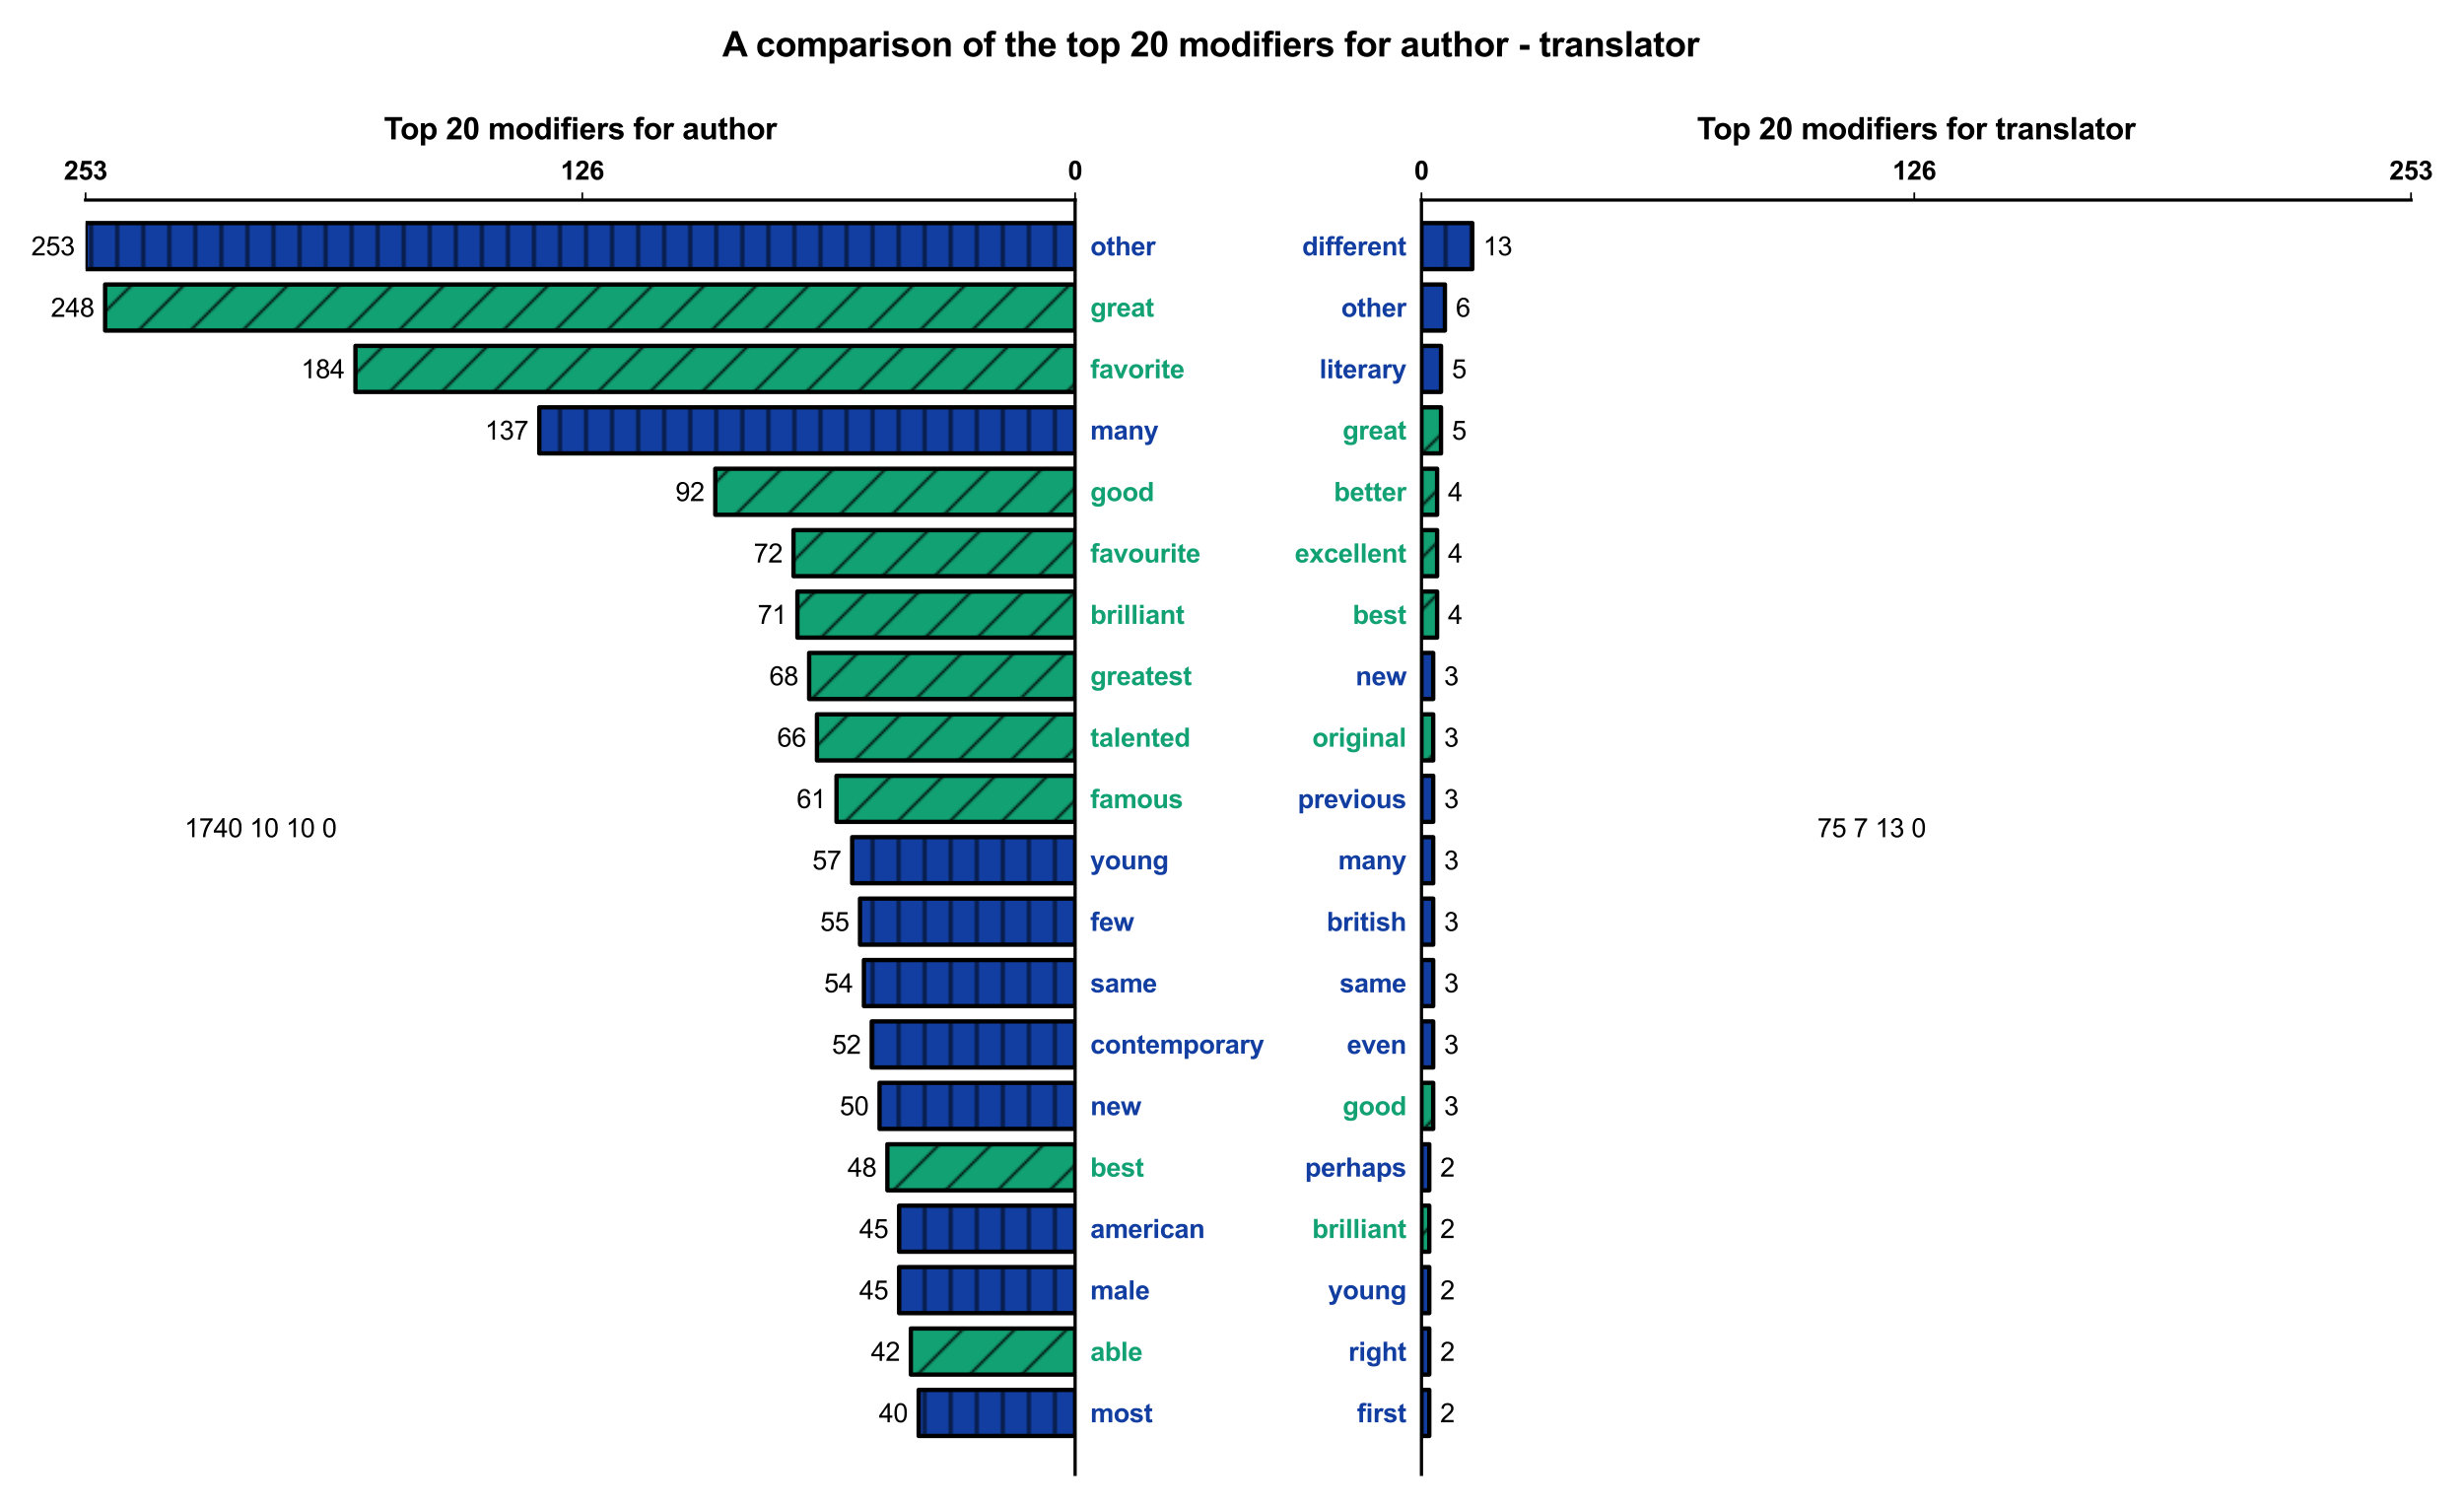 <?xml version="1.0" encoding="utf-8" standalone="no"?>
<!DOCTYPE svg PUBLIC "-//W3C//DTD SVG 1.1//EN"
  "http://www.w3.org/Graphics/SVG/1.1/DTD/svg11.dtd">
<svg height="693.648pt" version="1.1" viewBox="0 0 1135.189 693.648" width="1135.189pt" xmlns="http://www.w3.org/2000/svg" xmlns:xlink="http://www.w3.org/1999/xlink">
 <defs>
  <style type="text/css">*{stroke-linecap:butt;stroke-linejoin:round;}</style>
 </defs>
 <g id="figure_1">
  <g id="patch_1">
   <path d="M 0 693.648 
L 1135.189 693.648 
L 1135.189 0 
L 0 0 
z
" style="fill:#ffffff;"/>
  </g>
  <g id="axes_1">
   <g id="patch_2">
    <path d="M 39.419 679.248 
L 495.317 679.248 
L 495.317 92.16 
L 39.419 92.16 
z
" style="fill:#ffffff;"/>
   </g>
   <g id="patch_3">
    <path clip-path="url(#p5deca183ae)" d="M 495.317 102.77 
L 39.419 102.77 
L 39.419 123.99 
L 495.317 123.99 
z
" style="fill:url(#h6b4adb53ef);stroke:#000000;stroke-linejoin:miter;stroke-width:2;"/>
   </g>
   <g id="patch_4">
    <path clip-path="url(#p5deca183ae)" d="M 495.317 131.063 
L 48.429 131.063 
L 48.429 152.283 
L 495.317 152.283 
z
" style="fill:url(#h081e6deb26);stroke:#000000;stroke-linejoin:miter;stroke-width:2;"/>
   </g>
   <g id="patch_5">
    <path clip-path="url(#p5deca183ae)" d="M 495.317 159.357 
L 163.755 159.357 
L 163.755 180.577 
L 495.317 180.577 
z
" style="fill:url(#h081e6deb26);stroke:#000000;stroke-linejoin:miter;stroke-width:2;"/>
   </g>
   <g id="patch_6">
    <path clip-path="url(#p5deca183ae)" d="M 495.317 187.65 
L 248.448 187.65 
L 248.448 208.87 
L 495.317 208.87 
z
" style="fill:url(#h6b4adb53ef);stroke:#000000;stroke-linejoin:miter;stroke-width:2;"/>
   </g>
   <g id="patch_7">
    <path clip-path="url(#p5deca183ae)" d="M 495.317 215.944 
L 329.536 215.944 
L 329.536 237.164 
L 495.317 237.164 
z
" style="fill:url(#h081e6deb26);stroke:#000000;stroke-linejoin:miter;stroke-width:2;"/>
   </g>
   <g id="patch_8">
    <path clip-path="url(#p5deca183ae)" d="M 495.317 244.237 
L 365.576 244.237 
L 365.576 265.457 
L 495.317 265.457 
z
" style="fill:url(#h081e6deb26);stroke:#000000;stroke-linejoin:miter;stroke-width:2;"/>
   </g>
   <g id="patch_9">
    <path clip-path="url(#p5deca183ae)" d="M 495.317 272.53 
L 367.378 272.53 
L 367.378 293.75 
L 495.317 293.75 
z
" style="fill:url(#h081e6deb26);stroke:#000000;stroke-linejoin:miter;stroke-width:2;"/>
   </g>
   <g id="patch_10">
    <path clip-path="url(#p5deca183ae)" d="M 495.317 300.824 
L 372.783 300.824 
L 372.783 322.044 
L 495.317 322.044 
z
" style="fill:url(#h081e6deb26);stroke:#000000;stroke-linejoin:miter;stroke-width:2;"/>
   </g>
   <g id="patch_11">
    <path clip-path="url(#p5deca183ae)" d="M 495.317 329.117 
L 376.387 329.117 
L 376.387 350.337 
L 495.317 350.337 
z
" style="fill:url(#h081e6deb26);stroke:#000000;stroke-linejoin:miter;stroke-width:2;"/>
   </g>
   <g id="patch_12">
    <path clip-path="url(#p5deca183ae)" d="M 495.317 357.411 
L 385.397 357.411 
L 385.397 378.631 
L 495.317 378.631 
z
" style="fill:url(#h081e6deb26);stroke:#000000;stroke-linejoin:miter;stroke-width:2;"/>
   </g>
   <g id="patch_13">
    <path clip-path="url(#p5deca183ae)" d="M 495.317 385.704 
L 392.605 385.704 
L 392.605 406.924 
L 495.317 406.924 
z
" style="fill:url(#h6b4adb53ef);stroke:#000000;stroke-linejoin:miter;stroke-width:2;"/>
   </g>
   <g id="patch_14">
    <path clip-path="url(#p5deca183ae)" d="M 495.317 413.997 
L 396.209 413.997 
L 396.209 435.217 
L 495.317 435.217 
z
" style="fill:url(#h6b4adb53ef);stroke:#000000;stroke-linejoin:miter;stroke-width:2;"/>
   </g>
   <g id="patch_15">
    <path clip-path="url(#p5deca183ae)" d="M 495.317 442.291 
L 398.011 442.291 
L 398.011 463.511 
L 495.317 463.511 
z
" style="fill:url(#h6b4adb53ef);stroke:#000000;stroke-linejoin:miter;stroke-width:2;"/>
   </g>
   <g id="patch_16">
    <path clip-path="url(#p5deca183ae)" d="M 495.317 470.584 
L 401.615 470.584 
L 401.615 491.804 
L 495.317 491.804 
z
" style="fill:url(#h6b4adb53ef);stroke:#000000;stroke-linejoin:miter;stroke-width:2;"/>
   </g>
   <g id="patch_17">
    <path clip-path="url(#p5deca183ae)" d="M 495.317 498.878 
L 405.219 498.878 
L 405.219 520.098 
L 495.317 520.098 
z
" style="fill:url(#h6b4adb53ef);stroke:#000000;stroke-linejoin:miter;stroke-width:2;"/>
   </g>
   <g id="patch_18">
    <path clip-path="url(#p5deca183ae)" d="M 495.317 527.171 
L 408.823 527.171 
L 408.823 548.391 
L 495.317 548.391 
z
" style="fill:url(#h081e6deb26);stroke:#000000;stroke-linejoin:miter;stroke-width:2;"/>
   </g>
   <g id="patch_19">
    <path clip-path="url(#p5deca183ae)" d="M 495.317 555.464 
L 414.229 555.464 
L 414.229 576.684 
L 495.317 576.684 
z
" style="fill:url(#h6b4adb53ef);stroke:#000000;stroke-linejoin:miter;stroke-width:2;"/>
   </g>
   <g id="patch_20">
    <path clip-path="url(#p5deca183ae)" d="M 495.317 583.758 
L 414.229 583.758 
L 414.229 604.978 
L 495.317 604.978 
z
" style="fill:url(#h6b4adb53ef);stroke:#000000;stroke-linejoin:miter;stroke-width:2;"/>
   </g>
   <g id="patch_21">
    <path clip-path="url(#p5deca183ae)" d="M 495.317 612.051 
L 419.635 612.051 
L 419.635 633.271 
L 495.317 633.271 
z
" style="fill:url(#h081e6deb26);stroke:#000000;stroke-linejoin:miter;stroke-width:2;"/>
   </g>
   <g id="patch_22">
    <path clip-path="url(#p5deca183ae)" d="M 495.317 640.345 
L 423.239 640.345 
L 423.239 661.565 
L 495.317 661.565 
z
" style="fill:url(#h6b4adb53ef);stroke:#000000;stroke-linejoin:miter;stroke-width:2;"/>
   </g>
   <g id="matplotlib.axis_1">
    <g id="xtick_1">
     <g id="line2d_1">
      <defs>
       <path d="M 0 0 
L 0 -3.5 
" id="m863c5290ed" style="stroke:#000000;stroke-width:0.8;"/>
      </defs>
      <g>
       <use style="stroke:#000000;stroke-width:0.8;" x="495.317" xlink:href="#m863c5290ed" y="92.16"/>
      </g>
     </g>
     <g id="text_1">
      <!-- 0 -->
      <g transform="translate(491.981 82.792)scale(0.12 -0.12)">
       <defs>
        <path d="M 1756 4600 
Q 2422 4600 2797 4125 
Q 3244 3563 3244 2259 
Q 3244 959 2794 391 
Q 2422 -78 1756 -78 
Q 1088 -78 678 436 
Q 269 950 269 2269 
Q 269 3563 719 4131 
Q 1091 4600 1756 4600 
z
M 1756 3872 
Q 1597 3872 1472 3770 
Q 1347 3669 1278 3406 
Q 1188 3066 1188 2259 
Q 1188 1453 1269 1151 
Q 1350 850 1473 750 
Q 1597 650 1756 650 
Q 1916 650 2041 751 
Q 2166 853 2234 1116 
Q 2325 1453 2325 2259 
Q 2325 3066 2244 3367 
Q 2163 3669 2039 3770 
Q 1916 3872 1756 3872 
z
" id="Arial-BoldMT-30" transform="scale(0.016)"/>
       </defs>
       <use xlink:href="#Arial-BoldMT-30"/>
      </g>
     </g>
    </g>
    <g id="xtick_2">
     <g id="line2d_2">
      <g>
       <use style="stroke:#000000;stroke-width:0.8;" x="268.269" xlink:href="#m863c5290ed" y="92.16"/>
      </g>
     </g>
     <g id="text_2">
      <!-- 126 -->
      <g transform="translate(258.26 82.792)scale(0.12 -0.12)">
       <defs>
        <path d="M 2519 0 
L 1641 0 
L 1641 3309 
Q 1159 2859 506 2644 
L 506 3441 
Q 850 3553 1253 3867 
Q 1656 4181 1806 4600 
L 2519 4600 
L 2519 0 
z
" id="Arial-BoldMT-31" transform="scale(0.016)"/>
        <path d="M 3238 816 
L 3238 0 
L 159 0 
Q 209 463 459 877 
Q 709 1291 1447 1975 
Q 2041 2528 2175 2725 
Q 2356 2997 2356 3263 
Q 2356 3556 2198 3714 
Q 2041 3872 1763 3872 
Q 1488 3872 1325 3706 
Q 1163 3541 1138 3156 
L 263 3244 
Q 341 3969 753 4284 
Q 1166 4600 1784 4600 
Q 2463 4600 2850 4234 
Q 3238 3869 3238 3325 
Q 3238 3016 3127 2736 
Q 3016 2456 2775 2150 
Q 2616 1947 2200 1565 
Q 1784 1184 1673 1059 
Q 1563 934 1494 816 
L 3238 816 
z
" id="Arial-BoldMT-32" transform="scale(0.016)"/>
        <path d="M 3247 3459 
L 2397 3366 
Q 2366 3628 2234 3753 
Q 2103 3878 1894 3878 
Q 1616 3878 1423 3628 
Q 1231 3378 1181 2588 
Q 1509 2975 1997 2975 
Q 2547 2975 2939 2556 
Q 3331 2138 3331 1475 
Q 3331 772 2918 347 
Q 2506 -78 1859 -78 
Q 1166 -78 719 461 
Q 272 1000 272 2228 
Q 272 3488 737 4044 
Q 1203 4600 1947 4600 
Q 2469 4600 2811 4308 
Q 3153 4016 3247 3459 
z
M 1256 1544 
Q 1256 1116 1453 883 
Q 1650 650 1903 650 
Q 2147 650 2309 840 
Q 2472 1031 2472 1466 
Q 2472 1913 2297 2120 
Q 2122 2328 1859 2328 
Q 1606 2328 1431 2129 
Q 1256 1931 1256 1544 
z
" id="Arial-BoldMT-36" transform="scale(0.016)"/>
       </defs>
       <use xlink:href="#Arial-BoldMT-31"/>
       <use x="55.615" xlink:href="#Arial-BoldMT-32"/>
       <use x="111.23" xlink:href="#Arial-BoldMT-36"/>
      </g>
     </g>
    </g>
    <g id="xtick_3">
     <g id="line2d_3">
      <g>
       <use style="stroke:#000000;stroke-width:0.8;" x="39.419" xlink:href="#m863c5290ed" y="92.16"/>
      </g>
     </g>
     <g id="text_3">
      <!-- 253 -->
      <g transform="translate(29.41 82.792)scale(0.12 -0.12)">
       <defs>
        <path d="M 284 1178 
L 1159 1269 
Q 1197 972 1381 798 
Q 1566 625 1806 625 
Q 2081 625 2272 848 
Q 2463 1072 2463 1522 
Q 2463 1944 2273 2155 
Q 2084 2366 1781 2366 
Q 1403 2366 1103 2031 
L 391 2134 
L 841 4519 
L 3163 4519 
L 3163 3697 
L 1506 3697 
L 1369 2919 
Q 1663 3066 1969 3066 
Q 2553 3066 2959 2641 
Q 3366 2216 3366 1538 
Q 3366 972 3038 528 
Q 2591 -78 1797 -78 
Q 1163 -78 763 262 
Q 363 603 284 1178 
z
" id="Arial-BoldMT-35" transform="scale(0.016)"/>
        <path d="M 241 1216 
L 1091 1319 
Q 1131 994 1309 822 
Q 1488 650 1741 650 
Q 2013 650 2198 856 
Q 2384 1063 2384 1413 
Q 2384 1744 2206 1937 
Q 2028 2131 1772 2131 
Q 1603 2131 1369 2066 
L 1466 2781 
Q 1822 2772 2009 2936 
Q 2197 3100 2197 3372 
Q 2197 3603 2059 3740 
Q 1922 3878 1694 3878 
Q 1469 3878 1309 3722 
Q 1150 3566 1116 3266 
L 306 3403 
Q 391 3819 561 4067 
Q 731 4316 1036 4458 
Q 1341 4600 1719 4600 
Q 2366 4600 2756 4188 
Q 3078 3850 3078 3425 
Q 3078 2822 2419 2463 
Q 2813 2378 3048 2084 
Q 3284 1791 3284 1375 
Q 3284 772 2843 347 
Q 2403 -78 1747 -78 
Q 1125 -78 715 280 
Q 306 638 241 1216 
z
" id="Arial-BoldMT-33" transform="scale(0.016)"/>
       </defs>
       <use xlink:href="#Arial-BoldMT-32"/>
       <use x="55.615" xlink:href="#Arial-BoldMT-35"/>
       <use x="111.23" xlink:href="#Arial-BoldMT-33"/>
      </g>
     </g>
    </g>
   </g>
   <g id="matplotlib.axis_2">
    <g id="ytick_1">
     <g id="text_4">
      <!-- other -->
      <g style="fill:#123ea1;" transform="translate(502.317 117.675)scale(0.12 -0.12)">
       <defs>
        <path d="M 256 1706 
Q 256 2144 472 2553 
Q 688 2963 1083 3178 
Q 1478 3394 1966 3394 
Q 2719 3394 3200 2905 
Q 3681 2416 3681 1669 
Q 3681 916 3195 420 
Q 2709 -75 1972 -75 
Q 1516 -75 1102 131 
Q 688 338 472 736 
Q 256 1134 256 1706 
z
M 1156 1659 
Q 1156 1166 1390 903 
Q 1625 641 1969 641 
Q 2313 641 2545 903 
Q 2778 1166 2778 1666 
Q 2778 2153 2545 2415 
Q 2313 2678 1969 2678 
Q 1625 2678 1390 2415 
Q 1156 2153 1156 1659 
z
" id="Arial-BoldMT-6f" transform="scale(0.016)"/>
        <path d="M 1981 3319 
L 1981 2619 
L 1381 2619 
L 1381 1281 
Q 1381 875 1398 808 
Q 1416 741 1477 697 
Q 1538 653 1625 653 
Q 1747 653 1978 738 
L 2053 56 
Q 1747 -75 1359 -75 
Q 1122 -75 931 4 
Q 741 84 652 211 
Q 563 338 528 553 
Q 500 706 500 1172 
L 500 2619 
L 97 2619 
L 97 3319 
L 500 3319 
L 500 3978 
L 1381 4491 
L 1381 3319 
L 1981 3319 
z
" id="Arial-BoldMT-74" transform="scale(0.016)"/>
        <path d="M 1334 4581 
L 1334 2897 
Q 1759 3394 2350 3394 
Q 2653 3394 2897 3281 
Q 3141 3169 3264 2994 
Q 3388 2819 3433 2606 
Q 3478 2394 3478 1947 
L 3478 0 
L 2600 0 
L 2600 1753 
Q 2600 2275 2550 2415 
Q 2500 2556 2373 2639 
Q 2247 2722 2056 2722 
Q 1838 2722 1666 2615 
Q 1494 2509 1414 2295 
Q 1334 2081 1334 1663 
L 1334 0 
L 456 0 
L 456 4581 
L 1334 4581 
z
" id="Arial-BoldMT-68" transform="scale(0.016)"/>
        <path d="M 2381 1056 
L 3256 909 
Q 3088 428 2723 176 
Q 2359 -75 1813 -75 
Q 947 -75 531 491 
Q 203 944 203 1634 
Q 203 2459 634 2926 
Q 1066 3394 1725 3394 
Q 2466 3394 2894 2905 
Q 3322 2416 3303 1406 
L 1103 1406 
Q 1113 1016 1316 798 
Q 1519 581 1822 581 
Q 2028 581 2168 693 
Q 2309 806 2381 1056 
z
M 2431 1944 
Q 2422 2325 2234 2523 
Q 2047 2722 1778 2722 
Q 1491 2722 1303 2513 
Q 1116 2303 1119 1944 
L 2431 1944 
z
" id="Arial-BoldMT-65" transform="scale(0.016)"/>
        <path d="M 1300 0 
L 422 0 
L 422 3319 
L 1238 3319 
L 1238 2847 
Q 1447 3181 1614 3287 
Q 1781 3394 1994 3394 
Q 2294 3394 2572 3228 
L 2300 2463 
Q 2078 2606 1888 2606 
Q 1703 2606 1575 2504 
Q 1447 2403 1373 2137 
Q 1300 1872 1300 1025 
L 1300 0 
z
" id="Arial-BoldMT-72" transform="scale(0.016)"/>
       </defs>
       <use xlink:href="#Arial-BoldMT-6f"/>
       <use x="61.084" xlink:href="#Arial-BoldMT-74"/>
       <use x="94.385" xlink:href="#Arial-BoldMT-68"/>
       <use x="155.469" xlink:href="#Arial-BoldMT-65"/>
       <use x="211.084" xlink:href="#Arial-BoldMT-72"/>
      </g>
     </g>
    </g>
    <g id="ytick_2">
     <g id="text_5">
      <!-- great -->
      <g style="fill:#12a173;" transform="translate(502.317 145.889)scale(0.12 -0.12)">
       <defs>
        <path d="M 378 -219 
L 1381 -341 
Q 1406 -516 1497 -581 
Q 1622 -675 1891 -675 
Q 2234 -675 2406 -572 
Q 2522 -503 2581 -350 
Q 2622 -241 2622 53 
L 2622 538 
Q 2228 0 1628 0 
Q 959 0 569 566 
Q 263 1013 263 1678 
Q 263 2513 664 2953 
Q 1066 3394 1663 3394 
Q 2278 3394 2678 2853 
L 2678 3319 
L 3500 3319 
L 3500 341 
Q 3500 -247 3403 -537 
Q 3306 -828 3131 -993 
Q 2956 -1159 2664 -1253 
Q 2372 -1347 1925 -1347 
Q 1081 -1347 728 -1058 
Q 375 -769 375 -325 
Q 375 -281 378 -219 
z
M 1163 1728 
Q 1163 1200 1367 954 
Q 1572 709 1872 709 
Q 2194 709 2416 961 
Q 2638 1213 2638 1706 
Q 2638 2222 2425 2472 
Q 2213 2722 1888 2722 
Q 1572 2722 1367 2476 
Q 1163 2231 1163 1728 
z
" id="Arial-BoldMT-67" transform="scale(0.016)"/>
        <path d="M 1116 2306 
L 319 2450 
Q 453 2931 781 3162 
Q 1109 3394 1756 3394 
Q 2344 3394 2631 3255 
Q 2919 3116 3036 2902 
Q 3153 2688 3153 2116 
L 3144 1091 
Q 3144 653 3186 445 
Q 3228 238 3344 0 
L 2475 0 
Q 2441 88 2391 259 
Q 2369 338 2359 363 
Q 2134 144 1878 34 
Q 1622 -75 1331 -75 
Q 819 -75 523 203 
Q 228 481 228 906 
Q 228 1188 362 1408 
Q 497 1628 739 1745 
Q 981 1863 1438 1950 
Q 2053 2066 2291 2166 
L 2291 2253 
Q 2291 2506 2166 2614 
Q 2041 2722 1694 2722 
Q 1459 2722 1328 2630 
Q 1197 2538 1116 2306 
z
M 2291 1594 
Q 2122 1538 1756 1459 
Q 1391 1381 1278 1306 
Q 1106 1184 1106 997 
Q 1106 813 1243 678 
Q 1381 544 1594 544 
Q 1831 544 2047 700 
Q 2206 819 2256 991 
Q 2291 1103 2291 1419 
L 2291 1594 
z
" id="Arial-BoldMT-61" transform="scale(0.016)"/>
       </defs>
       <use xlink:href="#Arial-BoldMT-67"/>
       <use x="61.084" xlink:href="#Arial-BoldMT-72"/>
       <use x="100" xlink:href="#Arial-BoldMT-65"/>
       <use x="155.615" xlink:href="#Arial-BoldMT-61"/>
       <use x="211.23" xlink:href="#Arial-BoldMT-74"/>
      </g>
     </g>
    </g>
    <g id="ytick_3">
     <g id="text_6">
      <!-- favorite -->
      <g style="fill:#12a173;" transform="translate(502.317 174.262)scale(0.12 -0.12)">
       <defs>
        <path d="M 75 3319 
L 563 3319 
L 563 3569 
Q 563 3988 652 4194 
Q 741 4400 980 4529 
Q 1219 4659 1584 4659 
Q 1959 4659 2319 4547 
L 2200 3934 
Q 1991 3984 1797 3984 
Q 1606 3984 1523 3895 
Q 1441 3806 1441 3553 
L 1441 3319 
L 2097 3319 
L 2097 2628 
L 1441 2628 
L 1441 0 
L 563 0 
L 563 2628 
L 75 2628 
L 75 3319 
z
" id="Arial-BoldMT-66" transform="scale(0.016)"/>
        <path d="M 1372 0 
L 34 3319 
L 956 3319 
L 1581 1625 
L 1763 1059 
Q 1834 1275 1853 1344 
Q 1897 1484 1947 1625 
L 2578 3319 
L 3481 3319 
L 2163 0 
L 1372 0 
z
" id="Arial-BoldMT-76" transform="scale(0.016)"/>
        <path d="M 459 3769 
L 459 4581 
L 1338 4581 
L 1338 3769 
L 459 3769 
z
M 459 0 
L 459 3319 
L 1338 3319 
L 1338 0 
L 459 0 
z
" id="Arial-BoldMT-69" transform="scale(0.016)"/>
       </defs>
       <use xlink:href="#Arial-BoldMT-66"/>
       <use x="33.301" xlink:href="#Arial-BoldMT-61"/>
       <use x="88.916" xlink:href="#Arial-BoldMT-76"/>
       <use x="144.531" xlink:href="#Arial-BoldMT-6f"/>
       <use x="205.615" xlink:href="#Arial-BoldMT-72"/>
       <use x="244.531" xlink:href="#Arial-BoldMT-69"/>
       <use x="272.314" xlink:href="#Arial-BoldMT-74"/>
       <use x="305.615" xlink:href="#Arial-BoldMT-65"/>
      </g>
     </g>
    </g>
    <g id="ytick_4">
     <g id="text_7">
      <!-- many -->
      <g style="fill:#123ea1;" transform="translate(502.317 202.476)scale(0.12 -0.12)">
       <defs>
        <path d="M 394 3319 
L 1203 3319 
L 1203 2866 
Q 1638 3394 2238 3394 
Q 2556 3394 2790 3262 
Q 3025 3131 3175 2866 
Q 3394 3131 3647 3262 
Q 3900 3394 4188 3394 
Q 4553 3394 4806 3245 
Q 5059 3097 5184 2809 
Q 5275 2597 5275 2122 
L 5275 0 
L 4397 0 
L 4397 1897 
Q 4397 2391 4306 2534 
Q 4184 2722 3931 2722 
Q 3747 2722 3584 2609 
Q 3422 2497 3350 2280 
Q 3278 2063 3278 1594 
L 3278 0 
L 2400 0 
L 2400 1819 
Q 2400 2303 2353 2443 
Q 2306 2584 2207 2653 
Q 2109 2722 1941 2722 
Q 1738 2722 1575 2612 
Q 1413 2503 1342 2297 
Q 1272 2091 1272 1613 
L 1272 0 
L 394 0 
L 394 3319 
z
" id="Arial-BoldMT-6d" transform="scale(0.016)"/>
        <path d="M 3478 0 
L 2600 0 
L 2600 1694 
Q 2600 2231 2544 2389 
Q 2488 2547 2361 2634 
Q 2234 2722 2056 2722 
Q 1828 2722 1647 2597 
Q 1466 2472 1398 2265 
Q 1331 2059 1331 1503 
L 1331 0 
L 453 0 
L 453 3319 
L 1269 3319 
L 1269 2831 
Q 1703 3394 2363 3394 
Q 2653 3394 2893 3289 
Q 3134 3184 3257 3021 
Q 3381 2859 3429 2653 
Q 3478 2447 3478 2063 
L 3478 0 
z
" id="Arial-BoldMT-6e" transform="scale(0.016)"/>
        <path d="M 44 3319 
L 978 3319 
L 1772 963 
L 2547 3319 
L 3456 3319 
L 2284 125 
L 2075 -453 
Q 1959 -744 1854 -897 
Q 1750 -1050 1614 -1145 
Q 1478 -1241 1279 -1294 
Q 1081 -1347 831 -1347 
Q 578 -1347 334 -1294 
L 256 -606 
Q 463 -647 628 -647 
Q 934 -647 1081 -467 
Q 1228 -288 1306 -9 
L 44 3319 
z
" id="Arial-BoldMT-79" transform="scale(0.016)"/>
       </defs>
       <use xlink:href="#Arial-BoldMT-6d"/>
       <use x="88.916" xlink:href="#Arial-BoldMT-61"/>
       <use x="144.531" xlink:href="#Arial-BoldMT-6e"/>
       <use x="205.615" xlink:href="#Arial-BoldMT-79"/>
      </g>
     </g>
    </g>
    <g id="ytick_5">
     <g id="text_8">
      <!-- good -->
      <g style="fill:#12a173;" transform="translate(502.317 230.848)scale(0.12 -0.12)">
       <defs>
        <path d="M 3503 0 
L 2688 0 
L 2688 488 
Q 2484 203 2207 64 
Q 1931 -75 1650 -75 
Q 1078 -75 670 386 
Q 263 847 263 1672 
Q 263 2516 659 2955 
Q 1056 3394 1663 3394 
Q 2219 3394 2625 2931 
L 2625 4581 
L 3503 4581 
L 3503 0 
z
M 1159 1731 
Q 1159 1200 1306 963 
Q 1519 619 1900 619 
Q 2203 619 2415 876 
Q 2628 1134 2628 1647 
Q 2628 2219 2422 2470 
Q 2216 2722 1894 2722 
Q 1581 2722 1370 2473 
Q 1159 2225 1159 1731 
z
" id="Arial-BoldMT-64" transform="scale(0.016)"/>
       </defs>
       <use xlink:href="#Arial-BoldMT-67"/>
       <use x="61.084" xlink:href="#Arial-BoldMT-6f"/>
       <use x="122.168" xlink:href="#Arial-BoldMT-6f"/>
       <use x="183.252" xlink:href="#Arial-BoldMT-64"/>
      </g>
     </g>
    </g>
    <g id="ytick_6">
     <g id="text_9">
      <!-- favourite -->
      <g style="fill:#12a173;" transform="translate(502.317 259.142)scale(0.12 -0.12)">
       <defs>
        <path d="M 2644 0 
L 2644 497 
Q 2463 231 2167 78 
Q 1872 -75 1544 -75 
Q 1209 -75 943 72 
Q 678 219 559 484 
Q 441 750 441 1219 
L 441 3319 
L 1319 3319 
L 1319 1794 
Q 1319 1094 1367 936 
Q 1416 778 1544 686 
Q 1672 594 1869 594 
Q 2094 594 2272 717 
Q 2450 841 2515 1023 
Q 2581 1206 2581 1919 
L 2581 3319 
L 3459 3319 
L 3459 0 
L 2644 0 
z
" id="Arial-BoldMT-75" transform="scale(0.016)"/>
       </defs>
       <use xlink:href="#Arial-BoldMT-66"/>
       <use x="33.301" xlink:href="#Arial-BoldMT-61"/>
       <use x="88.916" xlink:href="#Arial-BoldMT-76"/>
       <use x="144.531" xlink:href="#Arial-BoldMT-6f"/>
       <use x="205.615" xlink:href="#Arial-BoldMT-75"/>
       <use x="266.699" xlink:href="#Arial-BoldMT-72"/>
       <use x="305.615" xlink:href="#Arial-BoldMT-69"/>
       <use x="333.398" xlink:href="#Arial-BoldMT-74"/>
       <use x="366.699" xlink:href="#Arial-BoldMT-65"/>
      </g>
     </g>
    </g>
    <g id="ytick_7">
     <g id="text_10">
      <!-- brilliant -->
      <g style="fill:#12a173;" transform="translate(502.317 287.435)scale(0.12 -0.12)">
       <defs>
        <path d="M 422 0 
L 422 4581 
L 1300 4581 
L 1300 2931 
Q 1706 3394 2263 3394 
Q 2869 3394 3266 2955 
Q 3663 2516 3663 1694 
Q 3663 844 3258 384 
Q 2853 -75 2275 -75 
Q 1991 -75 1714 67 
Q 1438 209 1238 488 
L 1238 0 
L 422 0 
z
M 1294 1731 
Q 1294 1216 1456 969 
Q 1684 619 2063 619 
Q 2353 619 2558 867 
Q 2763 1116 2763 1650 
Q 2763 2219 2556 2470 
Q 2350 2722 2028 2722 
Q 1713 2722 1503 2476 
Q 1294 2231 1294 1731 
z
" id="Arial-BoldMT-62" transform="scale(0.016)"/>
        <path d="M 459 0 
L 459 4581 
L 1338 4581 
L 1338 0 
L 459 0 
z
" id="Arial-BoldMT-6c" transform="scale(0.016)"/>
       </defs>
       <use xlink:href="#Arial-BoldMT-62"/>
       <use x="61.084" xlink:href="#Arial-BoldMT-72"/>
       <use x="100" xlink:href="#Arial-BoldMT-69"/>
       <use x="127.783" xlink:href="#Arial-BoldMT-6c"/>
       <use x="155.566" xlink:href="#Arial-BoldMT-6c"/>
       <use x="183.35" xlink:href="#Arial-BoldMT-69"/>
       <use x="211.133" xlink:href="#Arial-BoldMT-61"/>
       <use x="266.748" xlink:href="#Arial-BoldMT-6e"/>
       <use x="327.832" xlink:href="#Arial-BoldMT-74"/>
      </g>
     </g>
    </g>
    <g id="ytick_8">
     <g id="text_11">
      <!-- greatest -->
      <g style="fill:#12a173;" transform="translate(502.317 315.65)scale(0.12 -0.12)">
       <defs>
        <path d="M 150 947 
L 1031 1081 
Q 1088 825 1259 692 
Q 1431 559 1741 559 
Q 2081 559 2253 684 
Q 2369 772 2369 919 
Q 2369 1019 2306 1084 
Q 2241 1147 2013 1200 
Q 950 1434 666 1628 
Q 272 1897 272 2375 
Q 272 2806 612 3100 
Q 953 3394 1669 3394 
Q 2350 3394 2681 3172 
Q 3013 2950 3138 2516 
L 2309 2363 
Q 2256 2556 2107 2659 
Q 1959 2763 1684 2763 
Q 1338 2763 1188 2666 
Q 1088 2597 1088 2488 
Q 1088 2394 1175 2328 
Q 1294 2241 1995 2081 
Q 2697 1922 2975 1691 
Q 3250 1456 3250 1038 
Q 3250 581 2869 253 
Q 2488 -75 1741 -75 
Q 1063 -75 667 200 
Q 272 475 150 947 
z
" id="Arial-BoldMT-73" transform="scale(0.016)"/>
       </defs>
       <use xlink:href="#Arial-BoldMT-67"/>
       <use x="61.084" xlink:href="#Arial-BoldMT-72"/>
       <use x="100" xlink:href="#Arial-BoldMT-65"/>
       <use x="155.615" xlink:href="#Arial-BoldMT-61"/>
       <use x="211.23" xlink:href="#Arial-BoldMT-74"/>
       <use x="244.531" xlink:href="#Arial-BoldMT-65"/>
       <use x="300.146" xlink:href="#Arial-BoldMT-73"/>
       <use x="355.762" xlink:href="#Arial-BoldMT-74"/>
      </g>
     </g>
    </g>
    <g id="ytick_9">
     <g id="text_12">
      <!-- talented -->
      <g style="fill:#12a173;" transform="translate(502.317 344.022)scale(0.12 -0.12)">
       <use xlink:href="#Arial-BoldMT-74"/>
       <use x="33.301" xlink:href="#Arial-BoldMT-61"/>
       <use x="88.916" xlink:href="#Arial-BoldMT-6c"/>
       <use x="116.699" xlink:href="#Arial-BoldMT-65"/>
       <use x="172.314" xlink:href="#Arial-BoldMT-6e"/>
       <use x="233.398" xlink:href="#Arial-BoldMT-74"/>
       <use x="266.699" xlink:href="#Arial-BoldMT-65"/>
       <use x="322.314" xlink:href="#Arial-BoldMT-64"/>
      </g>
     </g>
    </g>
    <g id="ytick_10">
     <g id="text_13">
      <!-- famous -->
      <g style="fill:#12a173;" transform="translate(502.317 372.315)scale(0.12 -0.12)">
       <use xlink:href="#Arial-BoldMT-66"/>
       <use x="33.301" xlink:href="#Arial-BoldMT-61"/>
       <use x="88.916" xlink:href="#Arial-BoldMT-6d"/>
       <use x="177.832" xlink:href="#Arial-BoldMT-6f"/>
       <use x="238.916" xlink:href="#Arial-BoldMT-75"/>
       <use x="300" xlink:href="#Arial-BoldMT-73"/>
      </g>
     </g>
    </g>
    <g id="ytick_11">
     <g id="text_14">
      <!-- young -->
      <g style="fill:#123ea1;" transform="translate(502.317 400.53)scale(0.12 -0.12)">
       <use xlink:href="#Arial-BoldMT-79"/>
       <use x="55.615" xlink:href="#Arial-BoldMT-6f"/>
       <use x="116.699" xlink:href="#Arial-BoldMT-75"/>
       <use x="177.783" xlink:href="#Arial-BoldMT-6e"/>
       <use x="238.867" xlink:href="#Arial-BoldMT-67"/>
      </g>
     </g>
    </g>
    <g id="ytick_12">
     <g id="text_15">
      <!-- few -->
      <g style="fill:#123ea1;" transform="translate(502.317 428.902)scale(0.12 -0.12)">
       <defs>
        <path d="M 1078 0 
L 28 3319 
L 881 3319 
L 1503 1144 
L 2075 3319 
L 2922 3319 
L 3475 1144 
L 4109 3319 
L 4975 3319 
L 3909 0 
L 3066 0 
L 2494 2134 
L 1931 0 
L 1078 0 
z
" id="Arial-BoldMT-77" transform="scale(0.016)"/>
       </defs>
       <use xlink:href="#Arial-BoldMT-66"/>
       <use x="33.301" xlink:href="#Arial-BoldMT-65"/>
       <use x="88.916" xlink:href="#Arial-BoldMT-77"/>
      </g>
     </g>
    </g>
    <g id="ytick_13">
     <g id="text_16">
      <!-- same -->
      <g style="fill:#123ea1;" transform="translate(502.317 457.196)scale(0.12 -0.12)">
       <use xlink:href="#Arial-BoldMT-73"/>
       <use x="55.615" xlink:href="#Arial-BoldMT-61"/>
       <use x="111.23" xlink:href="#Arial-BoldMT-6d"/>
       <use x="200.146" xlink:href="#Arial-BoldMT-65"/>
      </g>
     </g>
    </g>
    <g id="ytick_14">
     <g id="text_17">
      <!-- contemporary -->
      <g style="fill:#123ea1;" transform="translate(502.317 485.41)scale(0.12 -0.12)">
       <defs>
        <path d="M 3353 2338 
L 2488 2181 
Q 2444 2441 2289 2572 
Q 2134 2703 1888 2703 
Q 1559 2703 1364 2476 
Q 1169 2250 1169 1719 
Q 1169 1128 1367 884 
Q 1566 641 1900 641 
Q 2150 641 2309 783 
Q 2469 925 2534 1272 
L 3397 1125 
Q 3263 531 2881 228 
Q 2500 -75 1859 -75 
Q 1131 -75 698 384 
Q 266 844 266 1656 
Q 266 2478 700 2936 
Q 1134 3394 1875 3394 
Q 2481 3394 2839 3133 
Q 3197 2872 3353 2338 
z
" id="Arial-BoldMT-63" transform="scale(0.016)"/>
        <path d="M 434 3319 
L 1253 3319 
L 1253 2831 
Q 1413 3081 1684 3237 
Q 1956 3394 2288 3394 
Q 2866 3394 3269 2941 
Q 3672 2488 3672 1678 
Q 3672 847 3265 386 
Q 2859 -75 2281 -75 
Q 2006 -75 1782 34 
Q 1559 144 1313 409 
L 1313 -1263 
L 434 -1263 
L 434 3319 
z
M 1303 1716 
Q 1303 1156 1525 889 
Q 1747 622 2066 622 
Q 2372 622 2575 867 
Q 2778 1113 2778 1672 
Q 2778 2194 2568 2447 
Q 2359 2700 2050 2700 
Q 1728 2700 1515 2451 
Q 1303 2203 1303 1716 
z
" id="Arial-BoldMT-70" transform="scale(0.016)"/>
       </defs>
       <use xlink:href="#Arial-BoldMT-63"/>
       <use x="55.615" xlink:href="#Arial-BoldMT-6f"/>
       <use x="116.699" xlink:href="#Arial-BoldMT-6e"/>
       <use x="177.783" xlink:href="#Arial-BoldMT-74"/>
       <use x="211.084" xlink:href="#Arial-BoldMT-65"/>
       <use x="266.699" xlink:href="#Arial-BoldMT-6d"/>
       <use x="355.615" xlink:href="#Arial-BoldMT-70"/>
       <use x="416.699" xlink:href="#Arial-BoldMT-6f"/>
       <use x="477.783" xlink:href="#Arial-BoldMT-72"/>
       <use x="516.699" xlink:href="#Arial-BoldMT-61"/>
       <use x="572.314" xlink:href="#Arial-BoldMT-72"/>
       <use x="611.23" xlink:href="#Arial-BoldMT-79"/>
      </g>
     </g>
    </g>
    <g id="ytick_15">
     <g id="text_18">
      <!-- new -->
      <g style="fill:#123ea1;" transform="translate(502.317 513.782)scale(0.12 -0.12)">
       <use xlink:href="#Arial-BoldMT-6e"/>
       <use x="61.084" xlink:href="#Arial-BoldMT-65"/>
       <use x="116.699" xlink:href="#Arial-BoldMT-77"/>
      </g>
     </g>
    </g>
    <g id="ytick_16">
     <g id="text_19">
      <!-- best -->
      <g style="fill:#12a173;" transform="translate(502.317 542.076)scale(0.12 -0.12)">
       <use xlink:href="#Arial-BoldMT-62"/>
       <use x="61.084" xlink:href="#Arial-BoldMT-65"/>
       <use x="116.699" xlink:href="#Arial-BoldMT-73"/>
       <use x="172.314" xlink:href="#Arial-BoldMT-74"/>
      </g>
     </g>
    </g>
    <g id="ytick_17">
     <g id="text_20">
      <!-- american -->
      <g style="fill:#123ea1;" transform="translate(502.317 570.369)scale(0.12 -0.12)">
       <use xlink:href="#Arial-BoldMT-61"/>
       <use x="55.615" xlink:href="#Arial-BoldMT-6d"/>
       <use x="144.531" xlink:href="#Arial-BoldMT-65"/>
       <use x="200.146" xlink:href="#Arial-BoldMT-72"/>
       <use x="239.062" xlink:href="#Arial-BoldMT-69"/>
       <use x="266.846" xlink:href="#Arial-BoldMT-63"/>
       <use x="322.461" xlink:href="#Arial-BoldMT-61"/>
       <use x="378.076" xlink:href="#Arial-BoldMT-6e"/>
      </g>
     </g>
    </g>
    <g id="ytick_18">
     <g id="text_21">
      <!-- male -->
      <g style="fill:#123ea1;" transform="translate(502.317 598.662)scale(0.12 -0.12)">
       <use xlink:href="#Arial-BoldMT-6d"/>
       <use x="88.916" xlink:href="#Arial-BoldMT-61"/>
       <use x="144.531" xlink:href="#Arial-BoldMT-6c"/>
       <use x="172.314" xlink:href="#Arial-BoldMT-65"/>
      </g>
     </g>
    </g>
    <g id="ytick_19">
     <g id="text_22">
      <!-- able -->
      <g style="fill:#12a173;" transform="translate(502.317 626.956)scale(0.12 -0.12)">
       <use xlink:href="#Arial-BoldMT-61"/>
       <use x="55.615" xlink:href="#Arial-BoldMT-62"/>
       <use x="116.699" xlink:href="#Arial-BoldMT-6c"/>
       <use x="144.482" xlink:href="#Arial-BoldMT-65"/>
      </g>
     </g>
    </g>
    <g id="ytick_20">
     <g id="text_23">
      <!-- most -->
      <g style="fill:#123ea1;" transform="translate(502.317 655.249)scale(0.12 -0.12)">
       <use xlink:href="#Arial-BoldMT-6d"/>
       <use x="88.916" xlink:href="#Arial-BoldMT-6f"/>
       <use x="150" xlink:href="#Arial-BoldMT-73"/>
       <use x="205.615" xlink:href="#Arial-BoldMT-74"/>
      </g>
     </g>
    </g>
   </g>
   <g id="patch_23">
    <path d="M 495.317 679.248 
L 495.317 92.16 
" style="fill:none;stroke:#000000;stroke-linecap:square;stroke-linejoin:miter;stroke-width:1.5;"/>
   </g>
   <g id="patch_24">
    <path d="M 39.419 92.16 
L 495.317 92.16 
" style="fill:none;stroke:#000000;stroke-linecap:square;stroke-linejoin:miter;stroke-width:1.5;"/>
   </g>
   <g id="text_24">
    <!-- 253 -->
    <g transform="translate(14.4 117.675)scale(0.12 -0.12)">
     <defs>
      <path d="M 3222 541 
L 3222 0 
L 194 0 
Q 188 203 259 391 
Q 375 700 629 1000 
Q 884 1300 1366 1694 
Q 2113 2306 2375 2664 
Q 2638 3022 2638 3341 
Q 2638 3675 2398 3904 
Q 2159 4134 1775 4134 
Q 1369 4134 1125 3890 
Q 881 3647 878 3216 
L 300 3275 
Q 359 3922 746 4261 
Q 1134 4600 1788 4600 
Q 2447 4600 2831 4234 
Q 3216 3869 3216 3328 
Q 3216 3053 3103 2787 
Q 2991 2522 2730 2228 
Q 2469 1934 1863 1422 
Q 1356 997 1212 845 
Q 1069 694 975 541 
L 3222 541 
z
" id="ArialMT-32" transform="scale(0.016)"/>
      <path d="M 266 1200 
L 856 1250 
Q 922 819 1161 601 
Q 1400 384 1738 384 
Q 2144 384 2425 690 
Q 2706 997 2706 1503 
Q 2706 1984 2436 2262 
Q 2166 2541 1728 2541 
Q 1456 2541 1237 2417 
Q 1019 2294 894 2097 
L 366 2166 
L 809 4519 
L 3088 4519 
L 3088 3981 
L 1259 3981 
L 1013 2750 
Q 1425 3038 1878 3038 
Q 2478 3038 2890 2622 
Q 3303 2206 3303 1553 
Q 3303 931 2941 478 
Q 2500 -78 1738 -78 
Q 1113 -78 717 272 
Q 322 622 266 1200 
z
" id="ArialMT-35" transform="scale(0.016)"/>
      <path d="M 269 1209 
L 831 1284 
Q 928 806 1161 595 
Q 1394 384 1728 384 
Q 2125 384 2398 659 
Q 2672 934 2672 1341 
Q 2672 1728 2419 1979 
Q 2166 2231 1775 2231 
Q 1616 2231 1378 2169 
L 1441 2663 
Q 1497 2656 1531 2656 
Q 1891 2656 2178 2843 
Q 2466 3031 2466 3422 
Q 2466 3731 2256 3934 
Q 2047 4138 1716 4138 
Q 1388 4138 1169 3931 
Q 950 3725 888 3313 
L 325 3413 
Q 428 3978 793 4289 
Q 1159 4600 1703 4600 
Q 2078 4600 2393 4439 
Q 2709 4278 2876 4000 
Q 3044 3722 3044 3409 
Q 3044 3113 2884 2869 
Q 2725 2625 2413 2481 
Q 2819 2388 3044 2092 
Q 3269 1797 3269 1353 
Q 3269 753 2831 336 
Q 2394 -81 1725 -81 
Q 1122 -81 723 278 
Q 325 638 269 1209 
z
" id="ArialMT-33" transform="scale(0.016)"/>
     </defs>
     <use xlink:href="#ArialMT-32"/>
     <use x="55.615" xlink:href="#ArialMT-35"/>
     <use x="111.23" xlink:href="#ArialMT-33"/>
    </g>
   </g>
   <g id="text_25">
    <!-- 248 -->
    <g transform="translate(23.41 145.968)scale(0.12 -0.12)">
     <defs>
      <path d="M 2069 0 
L 2069 1097 
L 81 1097 
L 81 1613 
L 2172 4581 
L 2631 4581 
L 2631 1613 
L 3250 1613 
L 3250 1097 
L 2631 1097 
L 2631 0 
L 2069 0 
z
M 2069 1613 
L 2069 3678 
L 634 1613 
L 2069 1613 
z
" id="ArialMT-34" transform="scale(0.016)"/>
      <path d="M 1131 2484 
Q 781 2613 612 2850 
Q 444 3088 444 3419 
Q 444 3919 803 4259 
Q 1163 4600 1759 4600 
Q 2359 4600 2725 4251 
Q 3091 3903 3091 3403 
Q 3091 3084 2923 2848 
Q 2756 2613 2416 2484 
Q 2838 2347 3058 2040 
Q 3278 1734 3278 1309 
Q 3278 722 2862 322 
Q 2447 -78 1769 -78 
Q 1091 -78 675 323 
Q 259 725 259 1325 
Q 259 1772 486 2073 
Q 713 2375 1131 2484 
z
M 1019 3438 
Q 1019 3113 1228 2906 
Q 1438 2700 1772 2700 
Q 2097 2700 2305 2904 
Q 2513 3109 2513 3406 
Q 2513 3716 2298 3927 
Q 2084 4138 1766 4138 
Q 1444 4138 1231 3931 
Q 1019 3725 1019 3438 
z
M 838 1322 
Q 838 1081 952 856 
Q 1066 631 1291 507 
Q 1516 384 1775 384 
Q 2178 384 2440 643 
Q 2703 903 2703 1303 
Q 2703 1709 2433 1975 
Q 2163 2241 1756 2241 
Q 1359 2241 1098 1978 
Q 838 1716 838 1322 
z
" id="ArialMT-38" transform="scale(0.016)"/>
     </defs>
     <use xlink:href="#ArialMT-32"/>
     <use x="55.615" xlink:href="#ArialMT-34"/>
     <use x="111.23" xlink:href="#ArialMT-38"/>
    </g>
   </g>
   <g id="text_26">
    <!-- 184 -->
    <g transform="translate(138.736 174.262)scale(0.12 -0.12)">
     <defs>
      <path d="M 2384 0 
L 1822 0 
L 1822 3584 
Q 1619 3391 1289 3197 
Q 959 3003 697 2906 
L 697 3450 
Q 1169 3672 1522 3987 
Q 1875 4303 2022 4600 
L 2384 4600 
L 2384 0 
z
" id="ArialMT-31" transform="scale(0.016)"/>
     </defs>
     <use xlink:href="#ArialMT-31"/>
     <use x="55.615" xlink:href="#ArialMT-38"/>
     <use x="111.23" xlink:href="#ArialMT-34"/>
    </g>
   </g>
   <g id="text_27">
    <!-- 137 -->
    <g transform="translate(223.428 202.555)scale(0.12 -0.12)">
     <defs>
      <path d="M 303 3981 
L 303 4522 
L 3269 4522 
L 3269 4084 
Q 2831 3619 2401 2847 
Q 1972 2075 1738 1259 
Q 1569 684 1522 0 
L 944 0 
Q 953 541 1156 1306 
Q 1359 2072 1739 2783 
Q 2119 3494 2547 3981 
L 303 3981 
z
" id="ArialMT-37" transform="scale(0.016)"/>
     </defs>
     <use xlink:href="#ArialMT-31"/>
     <use x="55.615" xlink:href="#ArialMT-33"/>
     <use x="111.23" xlink:href="#ArialMT-37"/>
    </g>
   </g>
   <g id="text_28">
    <!-- 92 -->
    <g transform="translate(311.19 230.848)scale(0.12 -0.12)">
     <defs>
      <path d="M 350 1059 
L 891 1109 
Q 959 728 1153 556 
Q 1347 384 1650 384 
Q 1909 384 2104 503 
Q 2300 622 2425 820 
Q 2550 1019 2634 1356 
Q 2719 1694 2719 2044 
Q 2719 2081 2716 2156 
Q 2547 1888 2255 1720 
Q 1963 1553 1622 1553 
Q 1053 1553 659 1965 
Q 266 2378 266 3053 
Q 266 3750 677 4175 
Q 1088 4600 1706 4600 
Q 2153 4600 2523 4359 
Q 2894 4119 3086 3673 
Q 3278 3228 3278 2384 
Q 3278 1506 3087 986 
Q 2897 466 2520 194 
Q 2144 -78 1638 -78 
Q 1100 -78 759 220 
Q 419 519 350 1059 
z
M 2653 3081 
Q 2653 3566 2395 3850 
Q 2138 4134 1775 4134 
Q 1400 4134 1122 3828 
Q 844 3522 844 3034 
Q 844 2597 1108 2323 
Q 1372 2050 1759 2050 
Q 2150 2050 2401 2323 
Q 2653 2597 2653 3081 
z
" id="ArialMT-39" transform="scale(0.016)"/>
     </defs>
     <use xlink:href="#ArialMT-39"/>
     <use x="55.615" xlink:href="#ArialMT-32"/>
    </g>
   </g>
   <g id="text_29">
    <!-- 72 -->
    <g transform="translate(347.229 259.142)scale(0.12 -0.12)">
     <use xlink:href="#ArialMT-37"/>
     <use x="55.615" xlink:href="#ArialMT-32"/>
    </g>
   </g>
   <g id="text_30">
    <!-- 71 -->
    <g transform="translate(349.031 287.435)scale(0.12 -0.12)">
     <use xlink:href="#ArialMT-37"/>
     <use x="55.615" xlink:href="#ArialMT-31"/>
    </g>
   </g>
   <g id="text_31">
    <!-- 68 -->
    <g transform="translate(354.437 315.729)scale(0.12 -0.12)">
     <defs>
      <path d="M 3184 3459 
L 2625 3416 
Q 2550 3747 2413 3897 
Q 2184 4138 1850 4138 
Q 1581 4138 1378 3988 
Q 1113 3794 959 3422 
Q 806 3050 800 2363 
Q 1003 2672 1297 2822 
Q 1591 2972 1913 2972 
Q 2475 2972 2870 2558 
Q 3266 2144 3266 1488 
Q 3266 1056 3080 686 
Q 2894 316 2569 119 
Q 2244 -78 1831 -78 
Q 1128 -78 684 439 
Q 241 956 241 2144 
Q 241 3472 731 4075 
Q 1159 4600 1884 4600 
Q 2425 4600 2770 4297 
Q 3116 3994 3184 3459 
z
M 888 1484 
Q 888 1194 1011 928 
Q 1134 663 1356 523 
Q 1578 384 1822 384 
Q 2178 384 2434 671 
Q 2691 959 2691 1453 
Q 2691 1928 2437 2201 
Q 2184 2475 1800 2475 
Q 1419 2475 1153 2201 
Q 888 1928 888 1484 
z
" id="ArialMT-36" transform="scale(0.016)"/>
     </defs>
     <use xlink:href="#ArialMT-36"/>
     <use x="55.615" xlink:href="#ArialMT-38"/>
    </g>
   </g>
   <g id="text_32">
    <!-- 66 -->
    <g transform="translate(358.041 344.022)scale(0.12 -0.12)">
     <use xlink:href="#ArialMT-36"/>
     <use x="55.615" xlink:href="#ArialMT-36"/>
    </g>
   </g>
   <g id="text_33">
    <!-- 61 -->
    <g transform="translate(367.051 372.315)scale(0.12 -0.12)">
     <use xlink:href="#ArialMT-36"/>
     <use x="55.615" xlink:href="#ArialMT-31"/>
    </g>
   </g>
   <g id="text_34">
    <!-- 57 -->
    <g transform="translate(374.259 400.609)scale(0.12 -0.12)">
     <use xlink:href="#ArialMT-35"/>
     <use x="55.615" xlink:href="#ArialMT-37"/>
    </g>
   </g>
   <g id="text_35">
    <!-- 55 -->
    <g transform="translate(377.863 428.902)scale(0.12 -0.12)">
     <use xlink:href="#ArialMT-35"/>
     <use x="55.615" xlink:href="#ArialMT-35"/>
    </g>
   </g>
   <g id="text_36">
    <!-- 54 -->
    <g transform="translate(379.665 457.196)scale(0.12 -0.12)">
     <use xlink:href="#ArialMT-35"/>
     <use x="55.615" xlink:href="#ArialMT-34"/>
    </g>
   </g>
   <g id="text_37">
    <!-- 52 -->
    <g transform="translate(383.269 485.489)scale(0.12 -0.12)">
     <use xlink:href="#ArialMT-35"/>
     <use x="55.615" xlink:href="#ArialMT-32"/>
    </g>
   </g>
   <g id="text_38">
    <!-- 50 -->
    <g transform="translate(386.873 513.782)scale(0.12 -0.12)">
     <defs>
      <path d="M 266 2259 
Q 266 3072 433 3567 
Q 600 4063 929 4331 
Q 1259 4600 1759 4600 
Q 2128 4600 2406 4451 
Q 2684 4303 2865 4023 
Q 3047 3744 3150 3342 
Q 3253 2941 3253 2259 
Q 3253 1453 3087 958 
Q 2922 463 2592 192 
Q 2263 -78 1759 -78 
Q 1097 -78 719 397 
Q 266 969 266 2259 
z
M 844 2259 
Q 844 1131 1108 757 
Q 1372 384 1759 384 
Q 2147 384 2411 759 
Q 2675 1134 2675 2259 
Q 2675 3391 2411 3762 
Q 2147 4134 1753 4134 
Q 1366 4134 1134 3806 
Q 844 3388 844 2259 
z
" id="ArialMT-30" transform="scale(0.016)"/>
     </defs>
     <use xlink:href="#ArialMT-35"/>
     <use x="55.615" xlink:href="#ArialMT-30"/>
    </g>
   </g>
   <g id="text_39">
    <!-- 48 -->
    <g transform="translate(390.477 542.076)scale(0.12 -0.12)">
     <use xlink:href="#ArialMT-34"/>
     <use x="55.615" xlink:href="#ArialMT-38"/>
    </g>
   </g>
   <g id="text_40">
    <!-- 45 -->
    <g transform="translate(395.882 570.369)scale(0.12 -0.12)">
     <use xlink:href="#ArialMT-34"/>
     <use x="55.615" xlink:href="#ArialMT-35"/>
    </g>
   </g>
   <g id="text_41">
    <!-- 45 -->
    <g transform="translate(395.882 598.662)scale(0.12 -0.12)">
     <use xlink:href="#ArialMT-34"/>
     <use x="55.615" xlink:href="#ArialMT-35"/>
    </g>
   </g>
   <g id="text_42">
    <!-- 42 -->
    <g transform="translate(401.288 626.956)scale(0.12 -0.12)">
     <use xlink:href="#ArialMT-34"/>
     <use x="55.615" xlink:href="#ArialMT-32"/>
    </g>
   </g>
   <g id="text_43">
    <!-- 40 -->
    <g transform="translate(404.892 655.249)scale(0.12 -0.12)">
     <use xlink:href="#ArialMT-34"/>
     <use x="55.615" xlink:href="#ArialMT-30"/>
    </g>
   </g>
   <g id="text_44">
    <!-- 1740 10 10 0 -->
    <g transform="translate(85.009 385.704)scale(0.12 -0.12)">
     <defs>
      <path id="ArialMT-20" transform="scale(0.016)"/>
     </defs>
     <use xlink:href="#ArialMT-31"/>
     <use x="55.615" xlink:href="#ArialMT-37"/>
     <use x="111.23" xlink:href="#ArialMT-34"/>
     <use x="166.846" xlink:href="#ArialMT-30"/>
     <use x="222.461" xlink:href="#ArialMT-20"/>
     <use x="250.244" xlink:href="#ArialMT-31"/>
     <use x="305.859" xlink:href="#ArialMT-30"/>
     <use x="361.475" xlink:href="#ArialMT-20"/>
     <use x="389.258" xlink:href="#ArialMT-31"/>
     <use x="444.873" xlink:href="#ArialMT-30"/>
     <use x="500.488" xlink:href="#ArialMT-20"/>
     <use x="528.271" xlink:href="#ArialMT-30"/>
    </g>
   </g>
   <g id="text_45">
    <!-- Top 20 modifiers for author -->
    <g transform="translate(176.883 64.203)scale(0.14 -0.14)">
     <defs>
      <path d="M 1497 0 
L 1497 3806 
L 138 3806 
L 138 4581 
L 3778 4581 
L 3778 3806 
L 2422 3806 
L 2422 0 
L 1497 0 
z
" id="Arial-BoldMT-54" transform="scale(0.016)"/>
      <path id="Arial-BoldMT-20" transform="scale(0.016)"/>
     </defs>
     <use xlink:href="#Arial-BoldMT-54"/>
     <use x="53.709" xlink:href="#Arial-BoldMT-6f"/>
     <use x="114.793" xlink:href="#Arial-BoldMT-70"/>
     <use x="175.877" xlink:href="#Arial-BoldMT-20"/>
     <use x="203.66" xlink:href="#Arial-BoldMT-32"/>
     <use x="259.275" xlink:href="#Arial-BoldMT-30"/>
     <use x="314.891" xlink:href="#Arial-BoldMT-20"/>
     <use x="342.674" xlink:href="#Arial-BoldMT-6d"/>
     <use x="431.59" xlink:href="#Arial-BoldMT-6f"/>
     <use x="492.674" xlink:href="#Arial-BoldMT-64"/>
     <use x="553.758" xlink:href="#Arial-BoldMT-69"/>
     <use x="581.541" xlink:href="#Arial-BoldMT-66"/>
     <use x="614.842" xlink:href="#Arial-BoldMT-69"/>
     <use x="642.625" xlink:href="#Arial-BoldMT-65"/>
     <use x="698.24" xlink:href="#Arial-BoldMT-72"/>
     <use x="737.156" xlink:href="#Arial-BoldMT-73"/>
     <use x="792.771" xlink:href="#Arial-BoldMT-20"/>
     <use x="820.555" xlink:href="#Arial-BoldMT-66"/>
     <use x="853.855" xlink:href="#Arial-BoldMT-6f"/>
     <use x="914.939" xlink:href="#Arial-BoldMT-72"/>
     <use x="953.855" xlink:href="#Arial-BoldMT-20"/>
     <use x="981.639" xlink:href="#Arial-BoldMT-61"/>
     <use x="1037.254" xlink:href="#Arial-BoldMT-75"/>
     <use x="1098.338" xlink:href="#Arial-BoldMT-74"/>
     <use x="1131.639" xlink:href="#Arial-BoldMT-68"/>
     <use x="1192.723" xlink:href="#Arial-BoldMT-6f"/>
     <use x="1253.807" xlink:href="#Arial-BoldMT-72"/>
    </g>
   </g>
  </g>
  <g id="axes_2">
   <g id="patch_25">
    <path d="M 654.882 679.248 
L 1110.779 679.248 
L 1110.779 92.16 
L 654.882 92.16 
z
" style="fill:#ffffff;"/>
   </g>
   <g id="patch_26">
    <path clip-path="url(#p229b28c1d3)" d="M 654.882 102.77 
L 678.307 102.77 
L 678.307 123.99 
L 654.882 123.99 
z
" style="fill:url(#h6b4adb53ef);stroke:#000000;stroke-linejoin:miter;stroke-width:2;"/>
   </g>
   <g id="patch_27">
    <path clip-path="url(#p229b28c1d3)" d="M 654.882 131.063 
L 665.693 131.063 
L 665.693 152.283 
L 654.882 152.283 
z
" style="fill:url(#h6b4adb53ef);stroke:#000000;stroke-linejoin:miter;stroke-width:2;"/>
   </g>
   <g id="patch_28">
    <path clip-path="url(#p229b28c1d3)" d="M 654.882 159.357 
L 663.891 159.357 
L 663.891 180.577 
L 654.882 180.577 
z
" style="fill:url(#h6b4adb53ef);stroke:#000000;stroke-linejoin:miter;stroke-width:2;"/>
   </g>
   <g id="patch_29">
    <path clip-path="url(#p229b28c1d3)" d="M 654.882 187.65 
L 663.891 187.65 
L 663.891 208.87 
L 654.882 208.87 
z
" style="fill:url(#h081e6deb26);stroke:#000000;stroke-linejoin:miter;stroke-width:2;"/>
   </g>
   <g id="patch_30">
    <path clip-path="url(#p229b28c1d3)" d="M 654.882 215.944 
L 662.089 215.944 
L 662.089 237.164 
L 654.882 237.164 
z
" style="fill:url(#h081e6deb26);stroke:#000000;stroke-linejoin:miter;stroke-width:2;"/>
   </g>
   <g id="patch_31">
    <path clip-path="url(#p229b28c1d3)" d="M 654.882 244.237 
L 662.089 244.237 
L 662.089 265.457 
L 654.882 265.457 
z
" style="fill:url(#h081e6deb26);stroke:#000000;stroke-linejoin:miter;stroke-width:2;"/>
   </g>
   <g id="patch_32">
    <path clip-path="url(#p229b28c1d3)" d="M 654.882 272.53 
L 662.089 272.53 
L 662.089 293.75 
L 654.882 293.75 
z
" style="fill:url(#h081e6deb26);stroke:#000000;stroke-linejoin:miter;stroke-width:2;"/>
   </g>
   <g id="patch_33">
    <path clip-path="url(#p229b28c1d3)" d="M 654.882 300.824 
L 660.287 300.824 
L 660.287 322.044 
L 654.882 322.044 
z
" style="fill:url(#h6b4adb53ef);stroke:#000000;stroke-linejoin:miter;stroke-width:2;"/>
   </g>
   <g id="patch_34">
    <path clip-path="url(#p229b28c1d3)" d="M 654.882 329.117 
L 660.287 329.117 
L 660.287 350.337 
L 654.882 350.337 
z
" style="fill:url(#h081e6deb26);stroke:#000000;stroke-linejoin:miter;stroke-width:2;"/>
   </g>
   <g id="patch_35">
    <path clip-path="url(#p229b28c1d3)" d="M 654.882 357.411 
L 660.287 357.411 
L 660.287 378.631 
L 654.882 378.631 
z
" style="fill:url(#h6b4adb53ef);stroke:#000000;stroke-linejoin:miter;stroke-width:2;"/>
   </g>
   <g id="patch_36">
    <path clip-path="url(#p229b28c1d3)" d="M 654.882 385.704 
L 660.287 385.704 
L 660.287 406.924 
L 654.882 406.924 
z
" style="fill:url(#h6b4adb53ef);stroke:#000000;stroke-linejoin:miter;stroke-width:2;"/>
   </g>
   <g id="patch_37">
    <path clip-path="url(#p229b28c1d3)" d="M 654.882 413.997 
L 660.287 413.997 
L 660.287 435.217 
L 654.882 435.217 
z
" style="fill:url(#h6b4adb53ef);stroke:#000000;stroke-linejoin:miter;stroke-width:2;"/>
   </g>
   <g id="patch_38">
    <path clip-path="url(#p229b28c1d3)" d="M 654.882 442.291 
L 660.287 442.291 
L 660.287 463.511 
L 654.882 463.511 
z
" style="fill:url(#h6b4adb53ef);stroke:#000000;stroke-linejoin:miter;stroke-width:2;"/>
   </g>
   <g id="patch_39">
    <path clip-path="url(#p229b28c1d3)" d="M 654.882 470.584 
L 660.287 470.584 
L 660.287 491.804 
L 654.882 491.804 
z
" style="fill:url(#h6b4adb53ef);stroke:#000000;stroke-linejoin:miter;stroke-width:2;"/>
   </g>
   <g id="patch_40">
    <path clip-path="url(#p229b28c1d3)" d="M 654.882 498.878 
L 660.287 498.878 
L 660.287 520.098 
L 654.882 520.098 
z
" style="fill:url(#h081e6deb26);stroke:#000000;stroke-linejoin:miter;stroke-width:2;"/>
   </g>
   <g id="patch_41">
    <path clip-path="url(#p229b28c1d3)" d="M 654.882 527.171 
L 658.485 527.171 
L 658.485 548.391 
L 654.882 548.391 
z
" style="fill:url(#h6b4adb53ef);stroke:#000000;stroke-linejoin:miter;stroke-width:2;"/>
   </g>
   <g id="patch_42">
    <path clip-path="url(#p229b28c1d3)" d="M 654.882 555.464 
L 658.485 555.464 
L 658.485 576.684 
L 654.882 576.684 
z
" style="fill:url(#h081e6deb26);stroke:#000000;stroke-linejoin:miter;stroke-width:2;"/>
   </g>
   <g id="patch_43">
    <path clip-path="url(#p229b28c1d3)" d="M 654.882 583.758 
L 658.485 583.758 
L 658.485 604.978 
L 654.882 604.978 
z
" style="fill:url(#h6b4adb53ef);stroke:#000000;stroke-linejoin:miter;stroke-width:2;"/>
   </g>
   <g id="patch_44">
    <path clip-path="url(#p229b28c1d3)" d="M 654.882 612.051 
L 658.485 612.051 
L 658.485 633.271 
L 654.882 633.271 
z
" style="fill:url(#h6b4adb53ef);stroke:#000000;stroke-linejoin:miter;stroke-width:2;"/>
   </g>
   <g id="patch_45">
    <path clip-path="url(#p229b28c1d3)" d="M 654.882 640.345 
L 658.485 640.345 
L 658.485 661.565 
L 654.882 661.565 
z
" style="fill:url(#h6b4adb53ef);stroke:#000000;stroke-linejoin:miter;stroke-width:2;"/>
   </g>
   <g id="matplotlib.axis_3">
    <g id="xtick_4">
     <g id="line2d_4">
      <g>
       <use style="stroke:#000000;stroke-width:0.8;" x="654.882" xlink:href="#m863c5290ed" y="92.16"/>
      </g>
     </g>
     <g id="text_46">
      <!-- 0 -->
      <g transform="translate(651.545 82.792)scale(0.12 -0.12)">
       <use xlink:href="#Arial-BoldMT-30"/>
      </g>
     </g>
    </g>
    <g id="xtick_5">
     <g id="line2d_5">
      <g>
       <use style="stroke:#000000;stroke-width:0.8;" x="881.929" xlink:href="#m863c5290ed" y="92.16"/>
      </g>
     </g>
     <g id="text_47">
      <!-- 126 -->
      <g transform="translate(871.92 82.792)scale(0.12 -0.12)">
       <use xlink:href="#Arial-BoldMT-31"/>
       <use x="55.615" xlink:href="#Arial-BoldMT-32"/>
       <use x="111.23" xlink:href="#Arial-BoldMT-36"/>
      </g>
     </g>
    </g>
    <g id="xtick_6">
     <g id="line2d_6">
      <g>
       <use style="stroke:#000000;stroke-width:0.8;" x="1110.779" xlink:href="#m863c5290ed" y="92.16"/>
      </g>
     </g>
     <g id="text_48">
      <!-- 253 -->
      <g transform="translate(1100.77 82.792)scale(0.12 -0.12)">
       <use xlink:href="#Arial-BoldMT-32"/>
       <use x="55.615" xlink:href="#Arial-BoldMT-35"/>
       <use x="111.23" xlink:href="#Arial-BoldMT-33"/>
      </g>
     </g>
    </g>
   </g>
   <g id="matplotlib.axis_4">
    <g id="ytick_21">
     <g id="text_49">
      <!-- different -->
      <g style="fill:#123ea1;" transform="translate(599.885 117.675)scale(0.12 -0.12)">
       <use xlink:href="#Arial-BoldMT-64"/>
       <use x="61.084" xlink:href="#Arial-BoldMT-69"/>
       <use x="88.867" xlink:href="#Arial-BoldMT-66"/>
       <use x="122.168" xlink:href="#Arial-BoldMT-66"/>
       <use x="155.469" xlink:href="#Arial-BoldMT-65"/>
       <use x="211.084" xlink:href="#Arial-BoldMT-72"/>
       <use x="250" xlink:href="#Arial-BoldMT-65"/>
       <use x="305.615" xlink:href="#Arial-BoldMT-6e"/>
       <use x="366.699" xlink:href="#Arial-BoldMT-74"/>
      </g>
     </g>
    </g>
    <g id="ytick_22">
     <g id="text_50">
      <!-- other -->
      <g style="fill:#123ea1;" transform="translate(617.883 145.968)scale(0.12 -0.12)">
       <use xlink:href="#Arial-BoldMT-6f"/>
       <use x="61.084" xlink:href="#Arial-BoldMT-74"/>
       <use x="94.385" xlink:href="#Arial-BoldMT-68"/>
       <use x="155.469" xlink:href="#Arial-BoldMT-65"/>
       <use x="211.084" xlink:href="#Arial-BoldMT-72"/>
      </g>
     </g>
    </g>
    <g id="ytick_23">
     <g id="text_51">
      <!-- literary -->
      <g style="fill:#123ea1;" transform="translate(607.858 174.262)scale(0.12 -0.12)">
       <use xlink:href="#Arial-BoldMT-6c"/>
       <use x="27.783" xlink:href="#Arial-BoldMT-69"/>
       <use x="55.566" xlink:href="#Arial-BoldMT-74"/>
       <use x="88.867" xlink:href="#Arial-BoldMT-65"/>
       <use x="144.482" xlink:href="#Arial-BoldMT-72"/>
       <use x="183.398" xlink:href="#Arial-BoldMT-61"/>
       <use x="239.014" xlink:href="#Arial-BoldMT-72"/>
       <use x="277.93" xlink:href="#Arial-BoldMT-79"/>
      </g>
     </g>
    </g>
    <g id="ytick_24">
     <g id="text_52">
      <!-- great -->
      <g style="fill:#12a173;" transform="translate(618.54 202.476)scale(0.12 -0.12)">
       <use xlink:href="#Arial-BoldMT-67"/>
       <use x="61.084" xlink:href="#Arial-BoldMT-72"/>
       <use x="100" xlink:href="#Arial-BoldMT-65"/>
       <use x="155.615" xlink:href="#Arial-BoldMT-61"/>
       <use x="211.23" xlink:href="#Arial-BoldMT-74"/>
      </g>
     </g>
    </g>
    <g id="ytick_25">
     <g id="text_53">
      <!-- better -->
      <g style="fill:#12a173;" transform="translate(614.544 230.848)scale(0.12 -0.12)">
       <use xlink:href="#Arial-BoldMT-62"/>
       <use x="61.084" xlink:href="#Arial-BoldMT-65"/>
       <use x="116.699" xlink:href="#Arial-BoldMT-74"/>
       <use x="150" xlink:href="#Arial-BoldMT-74"/>
       <use x="183.301" xlink:href="#Arial-BoldMT-65"/>
       <use x="238.916" xlink:href="#Arial-BoldMT-72"/>
      </g>
     </g>
    </g>
    <g id="ytick_26">
     <g id="text_54">
      <!-- excellent -->
      <g style="fill:#12a173;" transform="translate(596.523 259.142)scale(0.12 -0.12)">
       <defs>
        <path d="M 38 0 
L 1234 1709 
L 88 3319 
L 1159 3319 
L 1747 2406 
L 2366 3319 
L 3397 3319 
L 2272 1747 
L 3500 0 
L 2422 0 
L 1747 1028 
L 1066 0 
L 38 0 
z
" id="Arial-BoldMT-78" transform="scale(0.016)"/>
       </defs>
       <use xlink:href="#Arial-BoldMT-65"/>
       <use x="55.615" xlink:href="#Arial-BoldMT-78"/>
       <use x="111.23" xlink:href="#Arial-BoldMT-63"/>
       <use x="166.846" xlink:href="#Arial-BoldMT-65"/>
       <use x="222.461" xlink:href="#Arial-BoldMT-6c"/>
       <use x="250.244" xlink:href="#Arial-BoldMT-6c"/>
       <use x="278.027" xlink:href="#Arial-BoldMT-65"/>
       <use x="333.643" xlink:href="#Arial-BoldMT-6e"/>
       <use x="394.727" xlink:href="#Arial-BoldMT-74"/>
      </g>
     </g>
    </g>
    <g id="ytick_27">
     <g id="text_55">
      <!-- best -->
      <g style="fill:#12a173;" transform="translate(623.21 287.435)scale(0.12 -0.12)">
       <use xlink:href="#Arial-BoldMT-62"/>
       <use x="61.084" xlink:href="#Arial-BoldMT-65"/>
       <use x="116.699" xlink:href="#Arial-BoldMT-73"/>
       <use x="172.314" xlink:href="#Arial-BoldMT-74"/>
      </g>
     </g>
    </g>
    <g id="ytick_28">
     <g id="text_56">
      <!-- new -->
      <g style="fill:#123ea1;" transform="translate(624.545 315.729)scale(0.12 -0.12)">
       <use xlink:href="#Arial-BoldMT-6e"/>
       <use x="61.084" xlink:href="#Arial-BoldMT-65"/>
       <use x="116.699" xlink:href="#Arial-BoldMT-77"/>
      </g>
     </g>
    </g>
    <g id="ytick_29">
     <g id="text_57">
      <!-- original -->
      <g style="fill:#12a173;" transform="translate(604.548 344.022)scale(0.12 -0.12)">
       <use xlink:href="#Arial-BoldMT-6f"/>
       <use x="61.084" xlink:href="#Arial-BoldMT-72"/>
       <use x="100" xlink:href="#Arial-BoldMT-69"/>
       <use x="127.783" xlink:href="#Arial-BoldMT-67"/>
       <use x="188.867" xlink:href="#Arial-BoldMT-69"/>
       <use x="216.65" xlink:href="#Arial-BoldMT-6e"/>
       <use x="277.734" xlink:href="#Arial-BoldMT-61"/>
       <use x="333.35" xlink:href="#Arial-BoldMT-6c"/>
      </g>
     </g>
    </g>
    <g id="ytick_30">
     <g id="text_58">
      <!-- previous -->
      <g style="fill:#123ea1;" transform="translate(597.87 372.315)scale(0.12 -0.12)">
       <use xlink:href="#Arial-BoldMT-70"/>
       <use x="61.084" xlink:href="#Arial-BoldMT-72"/>
       <use x="100" xlink:href="#Arial-BoldMT-65"/>
       <use x="155.615" xlink:href="#Arial-BoldMT-76"/>
       <use x="211.23" xlink:href="#Arial-BoldMT-69"/>
       <use x="239.014" xlink:href="#Arial-BoldMT-6f"/>
       <use x="300.098" xlink:href="#Arial-BoldMT-75"/>
       <use x="361.182" xlink:href="#Arial-BoldMT-73"/>
      </g>
     </g>
    </g>
    <g id="ytick_31">
     <g id="text_59">
      <!-- many -->
      <g style="fill:#123ea1;" transform="translate(616.535 400.53)scale(0.12 -0.12)">
       <use xlink:href="#Arial-BoldMT-6d"/>
       <use x="88.916" xlink:href="#Arial-BoldMT-61"/>
       <use x="144.531" xlink:href="#Arial-BoldMT-6e"/>
       <use x="205.615" xlink:href="#Arial-BoldMT-79"/>
      </g>
     </g>
    </g>
    <g id="ytick_32">
     <g id="text_60">
      <!-- british -->
      <g style="fill:#123ea1;" transform="translate(611.216 428.902)scale(0.12 -0.12)">
       <use xlink:href="#Arial-BoldMT-62"/>
       <use x="61.084" xlink:href="#Arial-BoldMT-72"/>
       <use x="100" xlink:href="#Arial-BoldMT-69"/>
       <use x="127.783" xlink:href="#Arial-BoldMT-74"/>
       <use x="161.084" xlink:href="#Arial-BoldMT-69"/>
       <use x="188.867" xlink:href="#Arial-BoldMT-73"/>
       <use x="244.482" xlink:href="#Arial-BoldMT-68"/>
      </g>
     </g>
    </g>
    <g id="ytick_33">
     <g id="text_61">
      <!-- same -->
      <g style="fill:#123ea1;" transform="translate(617.192 457.196)scale(0.12 -0.12)">
       <use xlink:href="#Arial-BoldMT-73"/>
       <use x="55.615" xlink:href="#Arial-BoldMT-61"/>
       <use x="111.23" xlink:href="#Arial-BoldMT-6d"/>
       <use x="200.146" xlink:href="#Arial-BoldMT-65"/>
      </g>
     </g>
    </g>
    <g id="ytick_34">
     <g id="text_62">
      <!-- even -->
      <g style="fill:#123ea1;" transform="translate(620.533 485.489)scale(0.12 -0.12)">
       <use xlink:href="#Arial-BoldMT-65"/>
       <use x="55.615" xlink:href="#Arial-BoldMT-76"/>
       <use x="111.23" xlink:href="#Arial-BoldMT-65"/>
       <use x="166.846" xlink:href="#Arial-BoldMT-6e"/>
      </g>
     </g>
    </g>
    <g id="ytick_35">
     <g id="text_63">
      <!-- good -->
      <g style="fill:#12a173;" transform="translate(618.564 513.782)scale(0.12 -0.12)">
       <use xlink:href="#Arial-BoldMT-67"/>
       <use x="61.084" xlink:href="#Arial-BoldMT-6f"/>
       <use x="122.168" xlink:href="#Arial-BoldMT-6f"/>
       <use x="183.252" xlink:href="#Arial-BoldMT-64"/>
      </g>
     </g>
    </g>
    <g id="ytick_36">
     <g id="text_64">
      <!-- perhaps -->
      <g style="fill:#123ea1;" transform="translate(601.203 542.076)scale(0.12 -0.12)">
       <use xlink:href="#Arial-BoldMT-70"/>
       <use x="61.084" xlink:href="#Arial-BoldMT-65"/>
       <use x="116.699" xlink:href="#Arial-BoldMT-72"/>
       <use x="155.615" xlink:href="#Arial-BoldMT-68"/>
       <use x="216.699" xlink:href="#Arial-BoldMT-61"/>
       <use x="272.314" xlink:href="#Arial-BoldMT-70"/>
       <use x="333.398" xlink:href="#Arial-BoldMT-73"/>
      </g>
     </g>
    </g>
    <g id="ytick_37">
     <g id="text_65">
      <!-- brilliant -->
      <g style="fill:#12a173;" transform="translate(604.548 570.369)scale(0.12 -0.12)">
       <use xlink:href="#Arial-BoldMT-62"/>
       <use x="61.084" xlink:href="#Arial-BoldMT-72"/>
       <use x="100" xlink:href="#Arial-BoldMT-69"/>
       <use x="127.783" xlink:href="#Arial-BoldMT-6c"/>
       <use x="155.566" xlink:href="#Arial-BoldMT-6c"/>
       <use x="183.35" xlink:href="#Arial-BoldMT-69"/>
       <use x="211.133" xlink:href="#Arial-BoldMT-61"/>
       <use x="266.748" xlink:href="#Arial-BoldMT-6e"/>
       <use x="327.832" xlink:href="#Arial-BoldMT-74"/>
      </g>
     </g>
    </g>
    <g id="ytick_38">
     <g id="text_66">
      <!-- young -->
      <g style="fill:#123ea1;" transform="translate(611.891 598.584)scale(0.12 -0.12)">
       <use xlink:href="#Arial-BoldMT-79"/>
       <use x="55.615" xlink:href="#Arial-BoldMT-6f"/>
       <use x="116.699" xlink:href="#Arial-BoldMT-75"/>
       <use x="177.783" xlink:href="#Arial-BoldMT-6e"/>
       <use x="238.867" xlink:href="#Arial-BoldMT-67"/>
      </g>
     </g>
    </g>
    <g id="ytick_39">
     <g id="text_67">
      <!-- right -->
      <g style="fill:#123ea1;" transform="translate(621.223 626.956)scale(0.12 -0.12)">
       <use xlink:href="#Arial-BoldMT-72"/>
       <use x="38.916" xlink:href="#Arial-BoldMT-69"/>
       <use x="66.699" xlink:href="#Arial-BoldMT-67"/>
       <use x="127.783" xlink:href="#Arial-BoldMT-68"/>
       <use x="188.867" xlink:href="#Arial-BoldMT-74"/>
      </g>
     </g>
    </g>
    <g id="ytick_40">
     <g id="text_68">
      <!-- first -->
      <g style="fill:#123ea1;" transform="translate(625.213 655.249)scale(0.12 -0.12)">
       <use xlink:href="#Arial-BoldMT-66"/>
       <use x="33.301" xlink:href="#Arial-BoldMT-69"/>
       <use x="61.084" xlink:href="#Arial-BoldMT-72"/>
       <use x="100" xlink:href="#Arial-BoldMT-73"/>
       <use x="155.615" xlink:href="#Arial-BoldMT-74"/>
      </g>
     </g>
    </g>
   </g>
   <g id="patch_46">
    <path d="M 654.882 679.248 
L 654.882 92.16 
" style="fill:none;stroke:#000000;stroke-linecap:square;stroke-linejoin:miter;stroke-width:1.5;"/>
   </g>
   <g id="patch_47">
    <path d="M 654.882 92.16 
L 1110.779 92.16 
" style="fill:none;stroke:#000000;stroke-linecap:square;stroke-linejoin:miter;stroke-width:1.5;"/>
   </g>
   <g id="text_69">
    <!-- 13 -->
    <g transform="translate(683.307 117.675)scale(0.12 -0.12)">
     <use xlink:href="#ArialMT-31"/>
     <use x="55.615" xlink:href="#ArialMT-33"/>
    </g>
   </g>
   <g id="text_70">
    <!-- 6 -->
    <g transform="translate(670.693 145.968)scale(0.12 -0.12)">
     <use xlink:href="#ArialMT-36"/>
    </g>
   </g>
   <g id="text_71">
    <!-- 5 -->
    <g transform="translate(668.891 174.262)scale(0.12 -0.12)">
     <use xlink:href="#ArialMT-35"/>
    </g>
   </g>
   <g id="text_72">
    <!-- 5 -->
    <g transform="translate(668.891 202.555)scale(0.12 -0.12)">
     <use xlink:href="#ArialMT-35"/>
    </g>
   </g>
   <g id="text_73">
    <!-- 4 -->
    <g transform="translate(667.089 230.848)scale(0.12 -0.12)">
     <use xlink:href="#ArialMT-34"/>
    </g>
   </g>
   <g id="text_74">
    <!-- 4 -->
    <g transform="translate(667.089 259.142)scale(0.12 -0.12)">
     <use xlink:href="#ArialMT-34"/>
    </g>
   </g>
   <g id="text_75">
    <!-- 4 -->
    <g transform="translate(667.089 287.435)scale(0.12 -0.12)">
     <use xlink:href="#ArialMT-34"/>
    </g>
   </g>
   <g id="text_76">
    <!-- 3 -->
    <g transform="translate(665.287 315.729)scale(0.12 -0.12)">
     <use xlink:href="#ArialMT-33"/>
    </g>
   </g>
   <g id="text_77">
    <!-- 3 -->
    <g transform="translate(665.287 344.022)scale(0.12 -0.12)">
     <use xlink:href="#ArialMT-33"/>
    </g>
   </g>
   <g id="text_78">
    <!-- 3 -->
    <g transform="translate(665.287 372.315)scale(0.12 -0.12)">
     <use xlink:href="#ArialMT-33"/>
    </g>
   </g>
   <g id="text_79">
    <!-- 3 -->
    <g transform="translate(665.287 400.609)scale(0.12 -0.12)">
     <use xlink:href="#ArialMT-33"/>
    </g>
   </g>
   <g id="text_80">
    <!-- 3 -->
    <g transform="translate(665.287 428.902)scale(0.12 -0.12)">
     <use xlink:href="#ArialMT-33"/>
    </g>
   </g>
   <g id="text_81">
    <!-- 3 -->
    <g transform="translate(665.287 457.196)scale(0.12 -0.12)">
     <use xlink:href="#ArialMT-33"/>
    </g>
   </g>
   <g id="text_82">
    <!-- 3 -->
    <g transform="translate(665.287 485.489)scale(0.12 -0.12)">
     <use xlink:href="#ArialMT-33"/>
    </g>
   </g>
   <g id="text_83">
    <!-- 3 -->
    <g transform="translate(665.287 513.782)scale(0.12 -0.12)">
     <use xlink:href="#ArialMT-33"/>
    </g>
   </g>
   <g id="text_84">
    <!-- 2 -->
    <g transform="translate(663.485 542.076)scale(0.12 -0.12)">
     <use xlink:href="#ArialMT-32"/>
    </g>
   </g>
   <g id="text_85">
    <!-- 2 -->
    <g transform="translate(663.485 570.369)scale(0.12 -0.12)">
     <use xlink:href="#ArialMT-32"/>
    </g>
   </g>
   <g id="text_86">
    <!-- 2 -->
    <g transform="translate(663.485 598.662)scale(0.12 -0.12)">
     <use xlink:href="#ArialMT-32"/>
    </g>
   </g>
   <g id="text_87">
    <!-- 2 -->
    <g transform="translate(663.485 626.956)scale(0.12 -0.12)">
     <use xlink:href="#ArialMT-32"/>
    </g>
   </g>
   <g id="text_88">
    <!-- 2 -->
    <g transform="translate(663.485 655.249)scale(0.12 -0.12)">
     <use xlink:href="#ArialMT-32"/>
    </g>
   </g>
   <g id="text_89">
    <!-- 75 7 13 0 -->
    <g transform="translate(837.241 385.704)scale(0.12 -0.12)">
     <use xlink:href="#ArialMT-37"/>
     <use x="55.615" xlink:href="#ArialMT-35"/>
     <use x="111.23" xlink:href="#ArialMT-20"/>
     <use x="139.014" xlink:href="#ArialMT-37"/>
     <use x="194.629" xlink:href="#ArialMT-20"/>
     <use x="222.412" xlink:href="#ArialMT-31"/>
     <use x="278.027" xlink:href="#ArialMT-33"/>
     <use x="333.643" xlink:href="#ArialMT-20"/>
     <use x="361.426" xlink:href="#ArialMT-30"/>
    </g>
   </g>
   <g id="text_90">
    <!-- Top 20 modifiers for translator -->
    <g transform="translate(781.836 64.203)scale(0.14 -0.14)">
     <use xlink:href="#Arial-BoldMT-54"/>
     <use x="53.709" xlink:href="#Arial-BoldMT-6f"/>
     <use x="114.793" xlink:href="#Arial-BoldMT-70"/>
     <use x="175.877" xlink:href="#Arial-BoldMT-20"/>
     <use x="203.66" xlink:href="#Arial-BoldMT-32"/>
     <use x="259.275" xlink:href="#Arial-BoldMT-30"/>
     <use x="314.891" xlink:href="#Arial-BoldMT-20"/>
     <use x="342.674" xlink:href="#Arial-BoldMT-6d"/>
     <use x="431.59" xlink:href="#Arial-BoldMT-6f"/>
     <use x="492.674" xlink:href="#Arial-BoldMT-64"/>
     <use x="553.758" xlink:href="#Arial-BoldMT-69"/>
     <use x="581.541" xlink:href="#Arial-BoldMT-66"/>
     <use x="614.842" xlink:href="#Arial-BoldMT-69"/>
     <use x="642.625" xlink:href="#Arial-BoldMT-65"/>
     <use x="698.24" xlink:href="#Arial-BoldMT-72"/>
     <use x="737.156" xlink:href="#Arial-BoldMT-73"/>
     <use x="792.771" xlink:href="#Arial-BoldMT-20"/>
     <use x="820.555" xlink:href="#Arial-BoldMT-66"/>
     <use x="853.855" xlink:href="#Arial-BoldMT-6f"/>
     <use x="914.939" xlink:href="#Arial-BoldMT-72"/>
     <use x="953.855" xlink:href="#Arial-BoldMT-20"/>
     <use x="981.639" xlink:href="#Arial-BoldMT-74"/>
     <use x="1014.939" xlink:href="#Arial-BoldMT-72"/>
     <use x="1053.855" xlink:href="#Arial-BoldMT-61"/>
     <use x="1109.471" xlink:href="#Arial-BoldMT-6e"/>
     <use x="1170.555" xlink:href="#Arial-BoldMT-73"/>
     <use x="1226.17" xlink:href="#Arial-BoldMT-6c"/>
     <use x="1253.953" xlink:href="#Arial-BoldMT-61"/>
     <use x="1309.568" xlink:href="#Arial-BoldMT-74"/>
     <use x="1342.869" xlink:href="#Arial-BoldMT-6f"/>
     <use x="1403.953" xlink:href="#Arial-BoldMT-72"/>
    </g>
   </g>
  </g>
  <g id="text_91">
   <!-- A comparison of the top 20 modifiers for author - translator -->
   <g transform="translate(332.778 26.047)scale(0.16 -0.16)">
    <defs>
     <path d="M 4597 0 
L 3591 0 
L 3191 1041 
L 1359 1041 
L 981 0 
L 0 0 
L 1784 4581 
L 2763 4581 
L 4597 0 
z
M 2894 1813 
L 2263 3513 
L 1644 1813 
L 2894 1813 
z
" id="Arial-BoldMT-41" transform="scale(0.016)"/>
     <path d="M 359 1222 
L 359 2100 
L 2084 2100 
L 2084 1222 
L 359 1222 
z
" id="Arial-BoldMT-2d" transform="scale(0.016)"/>
    </defs>
    <use xlink:href="#Arial-BoldMT-41"/>
    <use x="68.467" xlink:href="#Arial-BoldMT-20"/>
    <use x="96.25" xlink:href="#Arial-BoldMT-63"/>
    <use x="151.865" xlink:href="#Arial-BoldMT-6f"/>
    <use x="212.949" xlink:href="#Arial-BoldMT-6d"/>
    <use x="301.865" xlink:href="#Arial-BoldMT-70"/>
    <use x="362.949" xlink:href="#Arial-BoldMT-61"/>
    <use x="418.564" xlink:href="#Arial-BoldMT-72"/>
    <use x="457.48" xlink:href="#Arial-BoldMT-69"/>
    <use x="485.264" xlink:href="#Arial-BoldMT-73"/>
    <use x="540.879" xlink:href="#Arial-BoldMT-6f"/>
    <use x="601.963" xlink:href="#Arial-BoldMT-6e"/>
    <use x="663.047" xlink:href="#Arial-BoldMT-20"/>
    <use x="690.83" xlink:href="#Arial-BoldMT-6f"/>
    <use x="751.914" xlink:href="#Arial-BoldMT-66"/>
    <use x="785.215" xlink:href="#Arial-BoldMT-20"/>
    <use x="812.998" xlink:href="#Arial-BoldMT-74"/>
    <use x="846.299" xlink:href="#Arial-BoldMT-68"/>
    <use x="907.383" xlink:href="#Arial-BoldMT-65"/>
    <use x="962.998" xlink:href="#Arial-BoldMT-20"/>
    <use x="990.781" xlink:href="#Arial-BoldMT-74"/>
    <use x="1024.082" xlink:href="#Arial-BoldMT-6f"/>
    <use x="1085.166" xlink:href="#Arial-BoldMT-70"/>
    <use x="1146.25" xlink:href="#Arial-BoldMT-20"/>
    <use x="1174.033" xlink:href="#Arial-BoldMT-32"/>
    <use x="1229.648" xlink:href="#Arial-BoldMT-30"/>
    <use x="1285.264" xlink:href="#Arial-BoldMT-20"/>
    <use x="1313.047" xlink:href="#Arial-BoldMT-6d"/>
    <use x="1401.963" xlink:href="#Arial-BoldMT-6f"/>
    <use x="1463.047" xlink:href="#Arial-BoldMT-64"/>
    <use x="1524.131" xlink:href="#Arial-BoldMT-69"/>
    <use x="1551.914" xlink:href="#Arial-BoldMT-66"/>
    <use x="1585.215" xlink:href="#Arial-BoldMT-69"/>
    <use x="1612.998" xlink:href="#Arial-BoldMT-65"/>
    <use x="1668.613" xlink:href="#Arial-BoldMT-72"/>
    <use x="1707.529" xlink:href="#Arial-BoldMT-73"/>
    <use x="1763.145" xlink:href="#Arial-BoldMT-20"/>
    <use x="1790.928" xlink:href="#Arial-BoldMT-66"/>
    <use x="1824.229" xlink:href="#Arial-BoldMT-6f"/>
    <use x="1885.312" xlink:href="#Arial-BoldMT-72"/>
    <use x="1924.229" xlink:href="#Arial-BoldMT-20"/>
    <use x="1952.012" xlink:href="#Arial-BoldMT-61"/>
    <use x="2007.627" xlink:href="#Arial-BoldMT-75"/>
    <use x="2068.711" xlink:href="#Arial-BoldMT-74"/>
    <use x="2102.012" xlink:href="#Arial-BoldMT-68"/>
    <use x="2163.096" xlink:href="#Arial-BoldMT-6f"/>
    <use x="2224.18" xlink:href="#Arial-BoldMT-72"/>
    <use x="2263.096" xlink:href="#Arial-BoldMT-20"/>
    <use x="2290.879" xlink:href="#Arial-BoldMT-2d"/>
    <use x="2324.18" xlink:href="#Arial-BoldMT-20"/>
    <use x="2351.963" xlink:href="#Arial-BoldMT-74"/>
    <use x="2385.264" xlink:href="#Arial-BoldMT-72"/>
    <use x="2424.18" xlink:href="#Arial-BoldMT-61"/>
    <use x="2479.795" xlink:href="#Arial-BoldMT-6e"/>
    <use x="2540.879" xlink:href="#Arial-BoldMT-73"/>
    <use x="2596.494" xlink:href="#Arial-BoldMT-6c"/>
    <use x="2624.277" xlink:href="#Arial-BoldMT-61"/>
    <use x="2679.893" xlink:href="#Arial-BoldMT-74"/>
    <use x="2713.193" xlink:href="#Arial-BoldMT-6f"/>
    <use x="2774.277" xlink:href="#Arial-BoldMT-72"/>
   </g>
  </g>
 </g>
 <defs>
  <clipPath id="p5deca183ae">
   <rect height="587.088" width="455.898" x="39.419" y="92.16"/>
  </clipPath>
  <clipPath id="p229b28c1d3">
   <rect height="587.088" width="455.898" x="654.882" y="92.16"/>
  </clipPath>
 </defs>
 <defs>
  <pattern height="72" id="h6b4adb53ef" patternUnits="userSpaceOnUse" width="72" x="0" y="0">
   <rect fill="#123ea1" height="73" width="73" x="0" y="0"/>
   <path d="M 6 72 
L 6 0 
M 18 72 
L 18 0 
M 30 72 
L 30 0 
M 42 72 
L 42 0 
M 54 72 
L 54 0 
M 66 72 
L 66 0 
" style="fill:#000000;stroke:#000000;stroke-linecap:butt;stroke-linejoin:miter;stroke-width:1.0;"/>
  </pattern>
  <pattern height="72" id="h081e6deb26" patternUnits="userSpaceOnUse" width="72" x="0" y="0">
   <rect fill="#12a173" height="73" width="73" x="0" y="0"/>
   <path d="M -36 36 
L 36 -36 
M -24 48 
L 48 -24 
M -12 60 
L 60 -12 
M 0 72 
L 72 0 
M 12 84 
L 84 12 
M 24 96 
L 96 24 
M 36 108 
L 108 36 
" style="fill:#000000;stroke:#000000;stroke-linecap:butt;stroke-linejoin:miter;stroke-width:1.0;"/>
  </pattern>
 </defs>
</svg>
